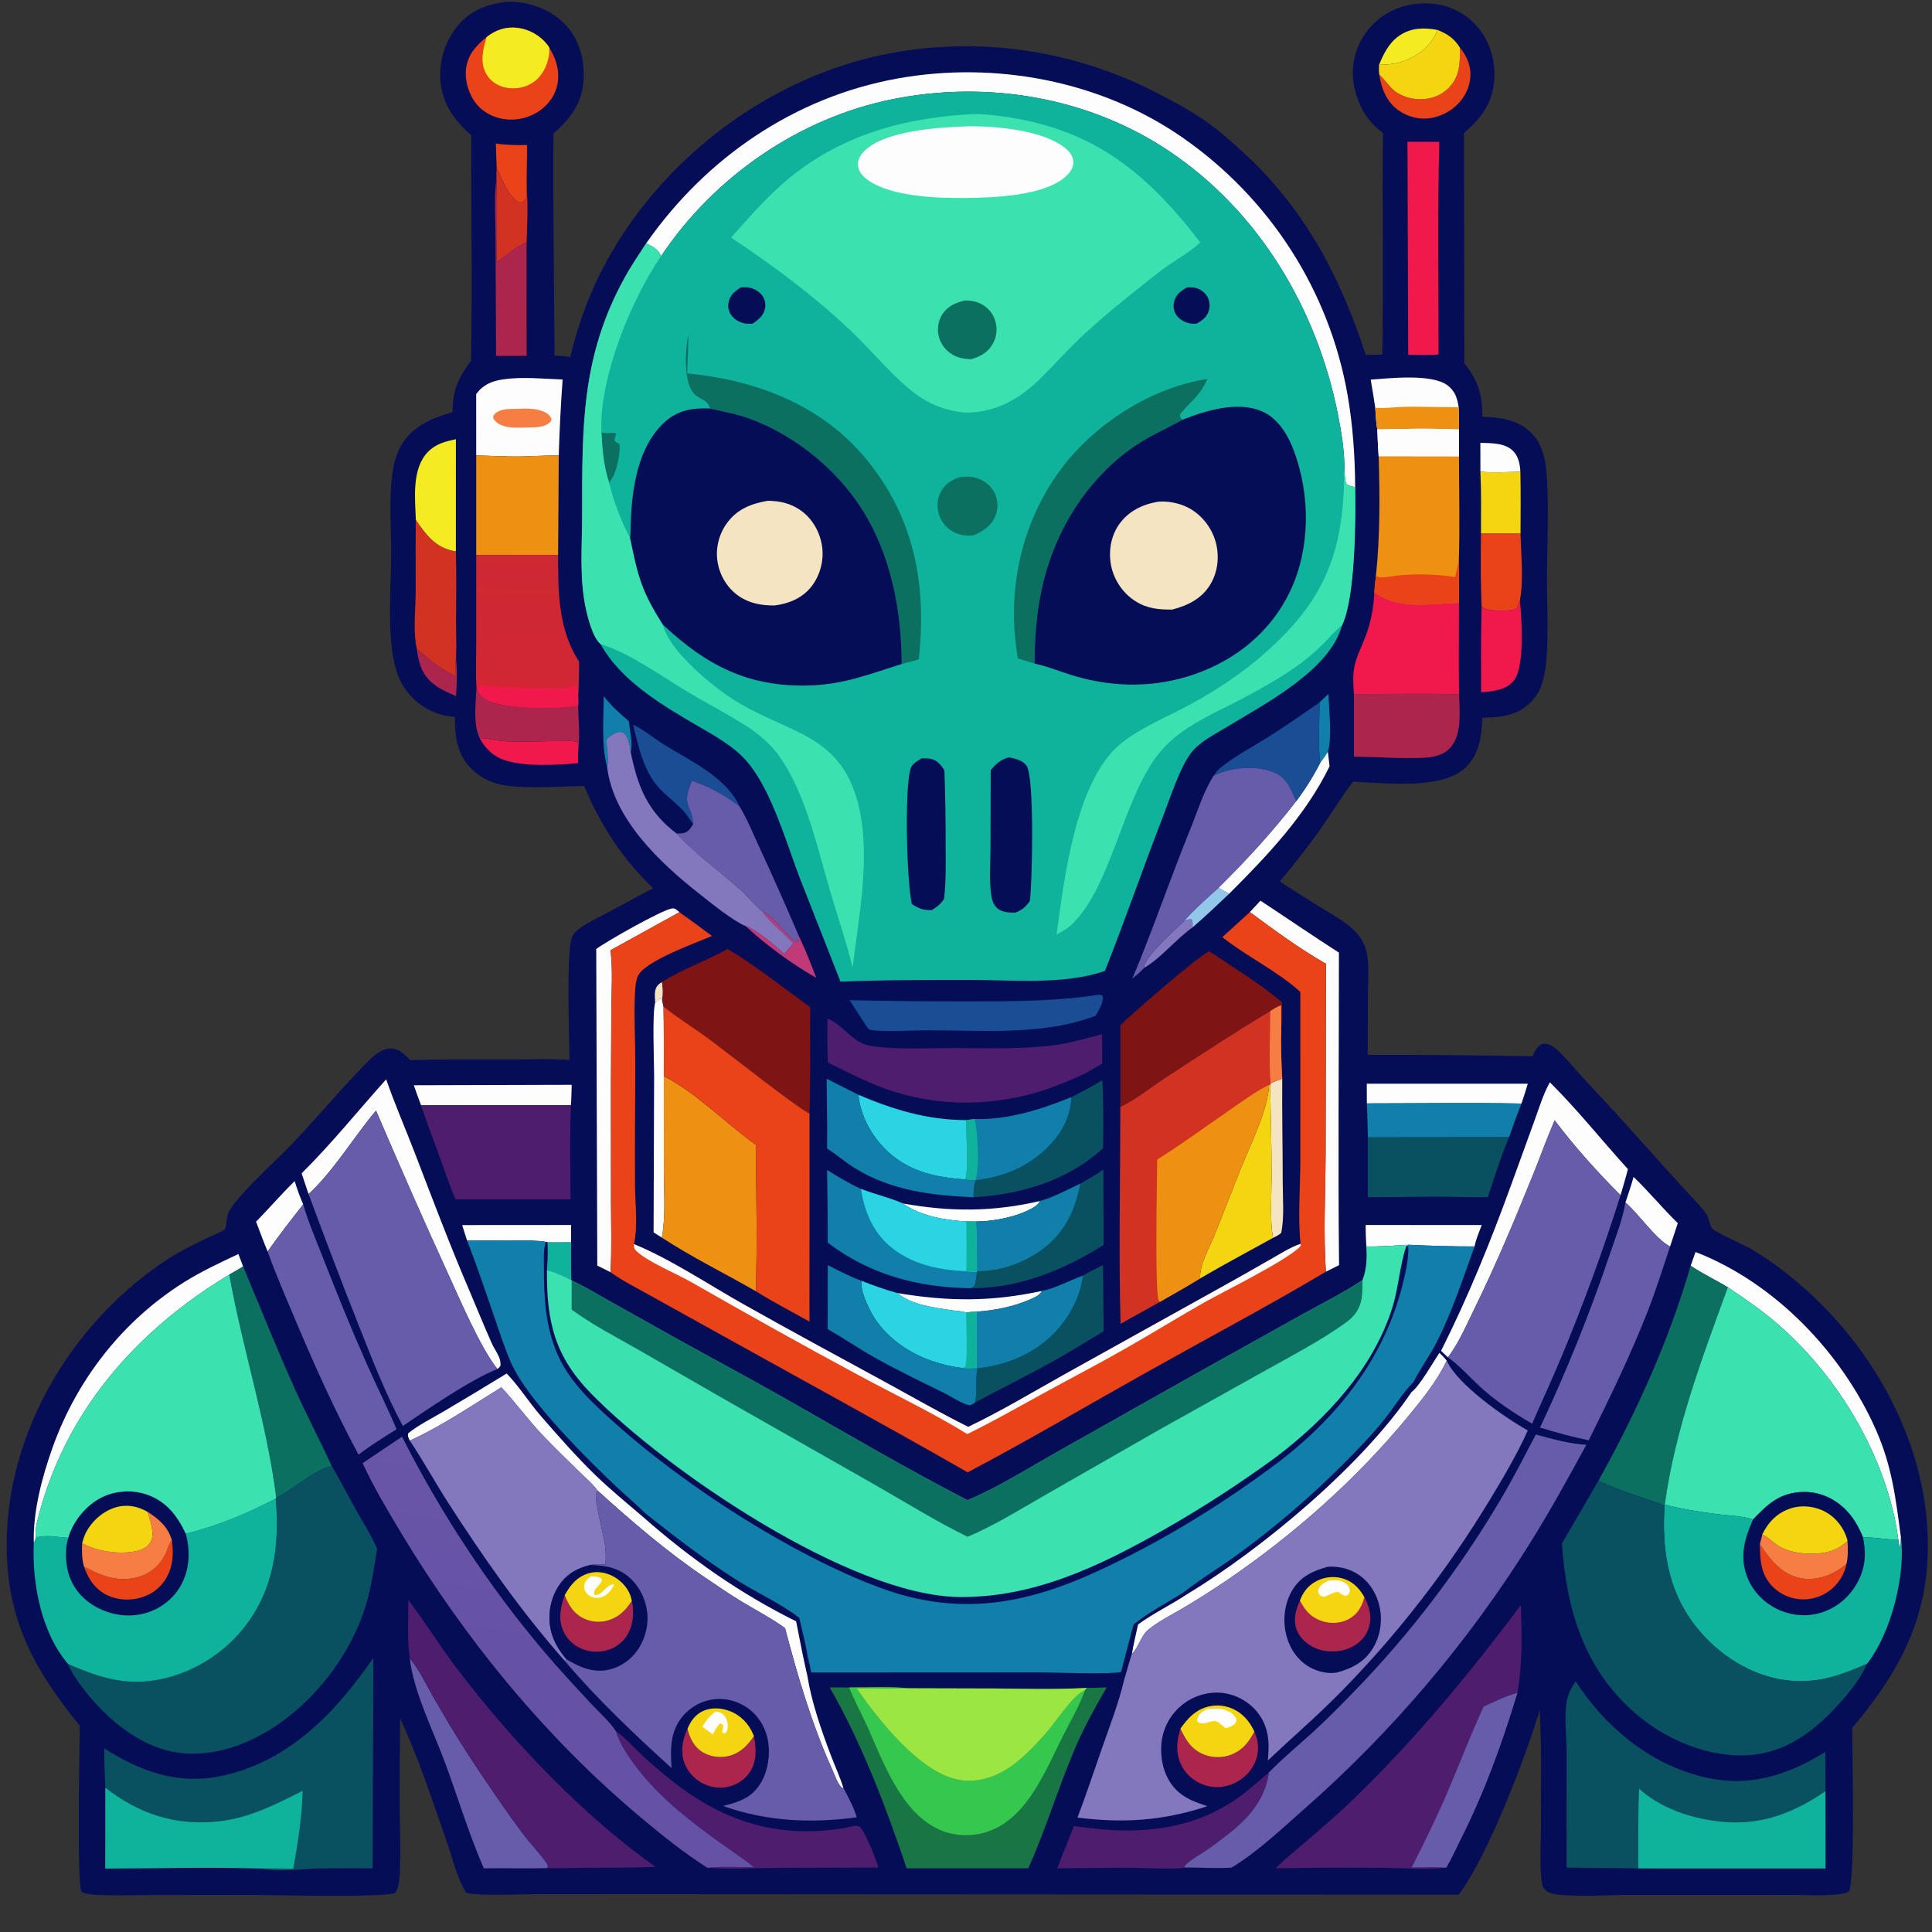 <svg width="51" height="51" viewBox="0 0 51 51" fill="none" xmlns="http://www.w3.org/2000/svg">
<rect x="0" y="0" width="51" height="51" fill="#333333" stroke="none"/>
<path d="M13.351 0.052C13.394 0.047 13.433 0.044 13.476 0.045C14.027 0.056 14.573 0.269 14.949 0.678C15.302 1.061 15.435 1.601 15.405 2.111C15.369 2.724 15.057 3.131 14.61 3.523C14.594 5.478 14.629 7.433 14.637 9.388C14.779 9.391 14.913 9.399 15.053 9.426C15.239 8.64 15.505 7.889 15.87 7.168C17.156 4.634 19.54 2.609 22.244 1.729C24.943 0.85 27.944 1.13 30.464 2.414C30.922 2.647 31.39 2.895 31.813 3.189C32.158 3.429 32.484 3.718 32.794 4C34.425 5.485 35.379 7.292 36.051 9.367L36.489 9.363C36.525 7.413 36.488 5.46 36.506 3.509C36.403 3.436 36.295 3.341 36.211 3.246C35.875 2.868 35.682 2.308 35.715 1.804C35.745 1.32 35.974 0.871 36.338 0.553C36.734 0.207 37.243 0.059 37.764 0.094C38.249 0.127 38.694 0.346 39.01 0.717C39.344 1.108 39.487 1.648 39.441 2.156C39.389 2.732 39.081 3.15 38.646 3.507L38.656 9.589C39.017 10.045 39.134 10.417 39.131 10.998C39.599 11.022 40.029 11.064 40.393 11.4C40.781 11.758 40.821 12.297 40.843 12.793C40.881 13.629 40.836 14.484 40.835 15.322C40.834 15.999 40.894 17.085 40.78 17.731C40.728 18.026 40.65 18.277 40.441 18.501C40.07 18.9 39.646 18.929 39.134 18.948C39.108 19.438 39.057 19.916 38.674 20.273C38.046 20.86 36.543 20.664 35.715 20.636C35.436 20.995 35.197 21.395 34.938 21.77C34.578 22.288 34.187 22.786 33.783 23.27C34.114 23.484 34.446 23.697 34.781 23.904C35.106 24.105 35.48 24.3 35.754 24.569C35.913 24.724 36.023 24.91 36.072 25.127C36.152 25.477 36.111 25.877 36.11 26.235L36.103 27.845C37.554 27.845 39.004 27.853 40.455 27.884C40.493 27.806 40.532 27.711 40.59 27.646C40.641 27.588 40.691 27.555 40.77 27.552C40.921 27.548 41.046 27.661 41.151 27.756C41.38 27.965 41.57 28.22 41.782 28.446C42.4 29.102 43.003 29.766 43.603 30.438C43.867 30.732 44.129 31.028 44.397 31.319C44.613 31.552 44.852 31.785 45.039 32.042C45.119 32.152 45.119 32.324 45.187 32.416C45.272 32.53 46.019 32.853 46.203 32.958C46.64 33.209 47.047 33.513 47.432 33.837C49.289 35.393 50.661 37.721 50.864 40.161C51.049 42.389 50.296 43.957 48.893 45.612C48.894 46.282 48.974 49.53 48.813 49.92C48.642 50.074 47.681 50.022 47.41 50.022L43.139 50.019C42.507 50.019 41.844 50.071 41.215 50.022C41.086 50.012 40.911 49.995 40.81 49.905C40.735 49.839 40.714 49.783 40.7 49.688C40.637 49.239 40.676 48.757 40.676 48.304C40.676 47.257 40.704 46.191 40.643 45.146C40.269 46.391 39.275 49 38.506 50.014L14.187 50C13.788 50 12.648 50.058 12.309 49.965C12.051 49.553 11.933 49.006 11.771 48.547C11.395 47.483 11.04 46.382 10.562 45.359C10.556 46.13 10.546 46.9 10.55 47.67C10.554 48.201 10.576 48.734 10.561 49.264C10.556 49.441 10.553 49.851 10.42 49.975C10.017 50.097 7.171 50.02 6.518 50.021L4.002 50.024C3.592 50.025 3.179 50.042 2.769 50.028C2.572 50.021 2.335 50.026 2.153 49.945C2.025 49.703 2.104 46.091 2.105 45.554C0.952 44.13 0.227 42.871 0.179 40.983C0.103 38.002 1.751 35.127 4.151 33.425C4.608 33.101 5.081 32.857 5.589 32.627C5.648 32.601 5.924 32.49 5.944 32.435C6.003 32.275 5.964 32.112 6.061 31.949C6.335 31.49 7.285 30.642 7.69 30.217C8.316 29.56 8.901 28.861 9.53 28.207C9.726 28.003 10.013 27.672 10.319 27.678C10.542 27.683 10.683 27.838 10.829 27.984C11.682 27.96 12.539 27.971 13.392 27.97C13.934 27.969 14.495 27.94 15.034 27.982C15.028 27.392 14.948 25.239 15.086 24.782C15.114 24.69 15.156 24.627 15.23 24.565C15.457 24.372 15.754 24.245 16.016 24.104L17.239 23.447C16.447 22.689 15.831 21.761 15.421 20.745C14.819 20.758 13.691 20.842 13.148 20.695C12.887 20.624 12.649 20.495 12.456 20.306C12.063 19.925 12.007 19.441 12.008 18.926C11.758 18.903 11.53 18.848 11.307 18.729C10.908 18.515 10.593 18.144 10.464 17.709C10.191 16.789 10.33 15.523 10.327 14.558C10.325 13.912 10.272 13.256 10.344 12.613C10.375 12.329 10.437 12.022 10.581 11.772C10.879 11.252 11.399 11.035 11.948 10.881C11.939 10.326 12.098 9.965 12.433 9.529C12.472 7.545 12.435 5.556 12.438 3.571C12.014 3.198 11.709 2.79 11.635 2.217C11.567 1.693 11.725 1.138 12.049 0.722C12.383 0.294 12.824 0.114 13.351 0.052Z" fill="#040D55"/>
<path d="M17.294 26.469C17.289 26.363 17.276 26.243 17.299 26.139C17.324 26.03 17.385 25.98 17.474 25.921C17.503 26.095 17.51 26.23 17.479 26.405C17.453 26.361 17.472 26.376 17.422 26.361L17.294 26.469Z" fill="#F5E4C1"/>
<path d="M31.259 24.308C31.336 24.281 31.394 24.249 31.473 24.278C31.483 24.349 31.483 24.41 31.48 24.482C31.03 24.8 30.678 25.265 30.201 25.553C30.201 25.544 30.2 25.536 30.201 25.527C30.228 25.232 31.024 24.546 31.259 24.308Z" fill="#8378BD"/>
<path d="M31.259 24.308C31.537 23.994 31.853 23.717 32.164 23.437C32.26 23.487 32.355 23.538 32.449 23.591C32.131 23.894 31.812 24.195 31.48 24.482C31.483 24.41 31.483 24.349 31.473 24.278C31.394 24.249 31.336 24.281 31.259 24.308Z" fill="#92C7EA"/>
<path d="M34.832 18.543C34.909 18.468 34.985 18.391 35.068 18.323C35.083 18.727 35.165 19.473 35.054 19.847C34.989 19.942 34.927 20.044 34.852 20.132C34.782 19.627 34.835 19.054 34.832 18.543Z" fill="#1080AA"/>
<path d="M15.938 18.378C16.136 18.633 16.353 18.829 16.598 19.036C16.621 19.265 16.71 19.634 16.649 19.851C16.623 19.695 16.597 19.455 16.464 19.351C16.429 19.323 16.38 19.317 16.336 19.322C16.219 19.334 16.097 19.446 16.009 19.516C16.009 19.748 16.078 20.028 16.027 20.249C15.87 19.668 15.935 18.98 15.938 18.378Z" fill="#1080AA"/>
<path d="M20.13 24.064C20.496 24.237 20.734 24.715 21.038 24.874C21.091 24.81 21.07 24.751 21.071 24.671C21.248 25.04 21.403 25.43 21.548 25.813C20.92 25.459 20.21 24.938 19.683 24.447C19.984 24.54 20.456 24.959 20.7 25.177L20.94 24.903C20.683 24.612 20.355 24.382 20.13 24.064Z" fill="#C03A78"/>
<path d="M11.003 17.129C11.337 17.424 11.629 17.663 12.036 17.854C12.032 17.688 12.019 17.518 12.038 17.353C12.067 17.696 12.067 18.031 12.037 18.373C11.825 18.286 11.609 18.191 11.431 18.045C11.134 17.804 11.046 17.492 11.003 17.129Z" fill="#AC254D"/>
<path d="M14.447 32.791L15.075 32.79C15.076 33.121 15.068 33.456 15.081 33.788C14.873 33.672 14.668 33.59 14.439 33.525C14.447 33.282 14.469 33.032 14.447 32.791Z" fill="#0FB39C"/>
<path d="M39.078 11.69C39.371 11.699 39.745 11.687 39.958 11.922C40.088 12.065 40.125 12.267 40.134 12.453C39.784 12.46 39.427 12.483 39.079 12.451L39.078 11.69Z" fill="#FEFDFD"/>
<path d="M27.448 31.705C27.424 31.794 27.317 31.855 27.241 31.898C26.84 32.126 26.222 32.245 25.764 32.247L25.508 32.242C24.962 32.217 24.283 32.097 23.833 31.768C25.077 31.992 26.213 31.992 27.448 31.705Z" fill="#FEFDFD"/>
<path d="M36.403 1.713C36.528 1.41 36.668 1.122 36.951 0.933C37.258 0.728 37.598 0.725 37.947 0.791C37.804 1.164 37.527 1.402 37.169 1.565C36.91 1.683 36.681 1.702 36.403 1.713Z" fill="#F4EB23"/>
<path d="M27.502 34.078C27.46 34.189 27.304 34.252 27.2 34.298C26.773 34.489 26.245 34.596 25.779 34.624C25.686 34.628 25.595 34.632 25.503 34.649C25.398 34.607 25.245 34.606 25.131 34.589C24.662 34.517 24.064 34.45 23.689 34.134C25.036 34.357 26.158 34.367 27.502 34.078Z" fill="#FEFDFD"/>
<path d="M6.759 32.248C7.107 31.898 7.424 31.522 7.779 31.178C7.842 31.391 7.916 31.589 8.004 31.793C7.682 32.2 7.363 32.611 7.065 33.037C6.956 32.777 6.86 32.511 6.759 32.248Z" fill="#FEFDFD"/>
<path d="M13.09 3.789C13.366 3.832 13.634 3.833 13.912 3.827C13.915 4.219 13.896 4.612 13.905 5.003C13.902 5.102 13.912 5.205 13.857 5.292C13.787 5.339 13.784 5.348 13.701 5.344C13.416 5.195 13.231 4.695 13.111 4.408C13.104 4.202 13.093 3.995 13.09 3.789Z" fill="#EA4317"/>
<path d="M43.122 31.068C43.53 31.458 43.884 31.895 44.29 32.288L44.086 32.905C43.713 32.718 43.262 32.048 42.908 31.742C42.982 31.518 43.06 31.295 43.122 31.068Z" fill="#FEFDFD"/>
<path d="M12.2 32.339L15.076 32.337L15.075 32.79L14.447 32.791L14.41 32.782C14.166 32.714 12.716 32.756 12.329 32.747L12.2 32.339Z" fill="#FEFDFD"/>
<path d="M33.848 28.473C33.84 29.39 33.861 30.309 33.861 31.227C33.861 31.649 33.906 32.132 33.821 32.544C33.755 32.605 33.681 32.639 33.601 32.678C33.517 32.133 33.568 31.543 33.567 30.992C33.566 30.205 33.544 29.419 33.528 28.631L33.542 28.599C33.642 28.548 33.742 28.509 33.848 28.473Z" fill="#F5E4C1"/>
<path d="M13.111 4.408C13.231 4.695 13.416 5.195 13.701 5.344C13.784 5.348 13.787 5.339 13.857 5.292C13.912 5.205 13.902 5.102 13.905 5.003C13.943 5.473 13.916 5.937 13.9 6.408C13.629 6.496 13.355 6.763 13.112 6.92C13.108 6.197 13.131 5.47 13.105 4.749C13.099 4.637 13.108 4.52 13.111 4.408Z" fill="#D23221"/>
<path d="M35.054 19.847L35.097 20.229C34.47 21.517 33.454 22.588 32.449 23.591C32.355 23.538 32.26 23.487 32.164 23.437C32.898 22.711 33.589 21.961 34.221 21.142C34.466 20.816 34.667 20.494 34.852 20.132C34.927 20.044 34.989 19.942 35.054 19.847Z" fill="#FEFDFD"/>
<path d="M38.536 1.253C38.725 1.486 38.839 1.75 38.812 2.056C38.784 2.376 38.603 2.672 38.35 2.865C38.091 3.063 37.751 3.167 37.426 3.118C37.13 3.073 36.855 2.919 36.677 2.678C36.52 2.466 36.45 2.223 36.409 1.967C36.526 2.076 36.62 2.206 36.73 2.322C36.924 2.526 37.22 2.62 37.499 2.619C37.778 2.619 38.046 2.519 38.243 2.319C38.543 2.015 38.543 1.65 38.536 1.253Z" fill="#EA4317"/>
<path d="M12.659 19.479C12.906 19.497 13.148 19.558 13.394 19.569C13.881 19.592 14.378 19.558 14.866 19.56C14.981 19.56 15.132 19.549 15.24 19.586C15.252 19.635 15.262 19.683 15.271 19.733C15.255 19.868 15.261 20.009 15.258 20.145C14.711 20.196 13.889 20.24 13.364 20.08C13.032 19.978 12.821 19.779 12.659 19.479Z" fill="#F1194C"/>
<path d="M18.148 45.638C18.214 45.893 18.32 46.117 18.554 46.258C18.76 46.381 19.031 46.412 19.262 46.348C19.555 46.267 19.736 46.071 19.902 45.83C19.951 46.087 19.977 46.355 19.882 46.607C19.794 46.839 19.619 47.013 19.392 47.111C19.142 47.218 18.864 47.217 18.615 47.108C18.362 46.998 18.156 46.789 18.063 46.528C17.958 46.236 18.017 45.912 18.148 45.638Z" fill="#AC254D"/>
<path d="M17.294 26.469L17.422 26.361C17.472 26.376 17.453 26.361 17.479 26.405L17.515 26.569C17.528 27.182 17.524 27.795 17.523 28.408L17.524 30.922C17.526 31.49 17.576 32.109 17.47 32.67L17.253 32.531L17.267 28.382C17.267 27.995 17.214 26.776 17.294 26.469Z" fill="#FEFDFD"/>
<path d="M36.051 32.337L39.114 32.338C39.048 32.518 38.96 32.714 38.925 32.903C38.343 32.905 37.765 32.886 37.183 32.859C36.811 32.879 36.441 32.909 36.068 32.903C36.056 32.714 36.049 32.527 36.051 32.337Z" fill="#FEFDFD"/>
<path d="M18.148 45.638C18.223 45.442 18.353 45.265 18.546 45.172C18.765 45.066 19.029 45.08 19.253 45.164C19.552 45.276 19.76 45.495 19.884 45.785C19.89 45.8 19.896 45.815 19.902 45.83C19.736 46.071 19.555 46.267 19.262 46.348C19.031 46.412 18.76 46.381 18.554 46.258C18.32 46.117 18.214 45.893 18.148 45.638Z" fill="#F4D610"/>
<path d="M18.888 45.181C18.927 45.184 18.964 45.189 19 45.203C19.096 45.239 19.157 45.325 19.188 45.42C19.217 45.509 19.223 45.646 19.171 45.727C19.149 45.76 19.129 45.751 19.094 45.754L19.059 45.718C19.081 45.647 19.1 45.602 19.082 45.527L19.008 45.49C18.924 45.574 18.873 45.681 18.815 45.784C18.721 45.721 18.631 45.648 18.541 45.58C18.637 45.416 18.737 45.297 18.888 45.181Z" fill="#FEFDFD"/>
<path d="M33.113 45.709C33.205 45.926 33.238 46.136 33.182 46.368C33.117 46.641 32.926 46.872 32.689 47.016C32.437 47.168 32.138 47.217 31.852 47.139C31.573 47.062 31.329 46.878 31.196 46.619C31.029 46.295 31.054 45.968 31.16 45.633C31.311 45.956 31.474 46.214 31.834 46.335C32.084 46.42 32.369 46.396 32.602 46.274C32.852 46.142 32.984 45.952 33.113 45.709Z" fill="#AC254D"/>
<path d="M39.079 12.451C39.427 12.483 39.784 12.46 40.134 12.453C40.147 12.997 40.14 13.542 40.138 14.086L39.094 14.085C39.095 13.541 39.104 12.995 39.079 12.451Z" fill="#F4D610"/>
<path d="M31.16 45.633C31.36 45.342 31.596 45.1 31.96 45.035C32.226 44.987 32.503 45.054 32.721 45.212C32.902 45.345 33.018 45.511 33.113 45.709C32.984 45.952 32.852 46.142 32.602 46.274C32.369 46.396 32.084 46.42 31.834 46.335C31.474 46.214 31.311 45.956 31.16 45.633Z" fill="#F4D610"/>
<path d="M31.867 45.116C32.022 45.107 32.185 45.09 32.334 45.139C32.47 45.184 32.566 45.24 32.632 45.368C32.632 45.407 32.641 45.442 32.618 45.476C32.563 45.555 32.449 45.596 32.359 45.619C32.295 45.584 32.169 45.455 32.108 45.438C31.952 45.396 31.798 45.565 31.615 45.454C31.596 45.394 31.594 45.418 31.611 45.362C31.652 45.224 31.746 45.178 31.867 45.116Z" fill="#FEFDFD"/>
<path d="M16.712 19.13C16.991 19.26 17.239 19.472 17.499 19.637C18.201 20.082 19.161 20.493 19.525 21.293C19.149 20.993 18.721 20.766 18.267 20.611C17.963 21.307 18.277 21.23 18.296 21.754C18.217 21.651 18.152 21.533 18.066 21.436C17.882 21.228 17.653 21.058 17.456 20.863C17.003 20.415 16.856 19.727 16.712 19.13Z" fill="#194D94"/>
<path d="M39.094 14.085L40.138 14.086C40.151 14.646 40.224 15.31 40.12 15.859C40.114 15.872 40.108 15.885 40.102 15.898C40.078 15.951 40.062 16.002 40.046 16.057C39.913 16.146 39.427 16.124 39.274 16.09C39.217 16.077 39.161 16.047 39.111 16.019C39.084 15.371 39.084 14.733 39.094 14.085Z" fill="#EA4317"/>
<path d="M39.111 16.019C39.161 16.047 39.217 16.077 39.274 16.09C39.427 16.124 39.913 16.146 40.046 16.057C40.062 16.002 40.078 15.951 40.102 15.898C40.108 15.885 40.114 15.872 40.12 15.859C40.173 16.333 40.251 17.608 39.963 17.965C39.752 18.227 39.406 18.247 39.097 18.275C39.095 17.523 39.091 16.771 39.111 16.019Z" fill="#F1194C"/>
<path d="M36.079 28.607L40.33 28.607C40.278 28.784 40.223 28.957 40.163 29.131C38.804 29.106 37.441 29.126 36.082 29.127L36.079 28.607Z" fill="#FEFDFD"/>
<path d="M10.924 28.648L15.091 28.636C15.086 28.815 15.085 28.995 15.07 29.174L11.115 29.176C11.049 29.001 10.984 28.826 10.924 28.648Z" fill="#FEFDFD"/>
<path d="M13.095 9.395L13.08 6.144C13.08 5.692 13.038 5.194 13.105 4.749C13.131 5.47 13.108 6.197 13.112 6.92C13.355 6.763 13.629 6.496 13.9 6.408L13.901 9.394L13.095 9.395Z" fill="#AC254D"/>
<path d="M37.947 0.791C38.205 0.893 38.386 1.013 38.536 1.253C38.543 1.65 38.543 2.015 38.243 2.319C38.046 2.519 37.778 2.619 37.499 2.619C37.22 2.62 36.924 2.526 36.73 2.322C36.62 2.206 36.526 2.076 36.409 1.967C36.395 1.886 36.402 1.796 36.403 1.713C36.681 1.702 36.91 1.683 37.169 1.565C37.527 1.402 37.804 1.164 37.947 0.791Z" fill="#F4D610"/>
<path d="M12.578 18.149L12.593 18.151C12.617 18.282 12.699 18.381 12.809 18.455C13.212 18.726 14.771 18.733 15.261 18.627C15.268 18.98 15.312 19.385 15.271 19.733C15.262 19.683 15.252 19.635 15.24 19.586C15.132 19.549 14.981 19.56 14.866 19.56C14.378 19.558 13.881 19.592 13.394 19.569C13.148 19.558 12.906 19.497 12.659 19.479C12.481 19.094 12.562 18.564 12.578 18.149Z" fill="#AC254D"/>
<path d="M10.977 13.726C10.957 13.159 10.863 12.377 11.295 11.931C11.503 11.716 11.754 11.653 12.035 11.595L12.034 14.558C12.019 14.556 12.005 14.553 11.991 14.551C11.498 14.46 11.239 14.116 10.977 13.726Z" fill="#F4EB23"/>
<path d="M32.041 20.473C32.096 20.386 32.154 20.319 32.234 20.254C32.606 19.954 33.05 19.725 33.454 19.471C33.922 19.177 34.377 18.857 34.832 18.543C34.835 19.054 34.782 19.627 34.852 20.132C34.667 20.494 34.466 20.816 34.221 21.142C34.183 21.077 34.155 21.01 34.124 20.941C34 20.66 33.873 20.475 33.57 20.366C33.102 20.198 32.483 20.263 32.041 20.473Z" fill="#194D94"/>
<path d="M29.114 33.398C29.128 33.978 29.123 34.559 29.136 35.14C28.684 35.413 28.235 35.694 27.774 35.949C27.102 36.32 26.413 36.66 25.739 37.026C25.803 36.725 25.745 36.422 25.799 36.124C26.479 36.043 27.087 35.828 27.62 35.385C28.108 34.981 28.523 34.312 28.584 33.674C28.754 33.571 28.936 33.486 29.114 33.398Z" fill="#095161"/>
<path d="M37.996 35.712C38.068 35.778 38.131 35.841 38.19 35.919C37.93 36.461 37.555 36.924 37.175 37.386C35.801 39.053 34.17 40.499 32.386 41.715C32.005 41.975 31.614 42.222 31.217 42.457C30.918 42.634 30.579 42.8 30.312 43.021C30.11 43.189 30.058 43.494 29.879 43.654C29.925 43.395 29.987 43.138 30.042 42.881C30.444 42.588 30.911 42.364 31.328 42.088C33.324 40.884 35.962 38.675 37.26 36.748C37.472 36.593 37.838 35.949 37.996 35.712Z" fill="#FEFDFD"/>
<path d="M10.977 13.726C11.239 14.116 11.498 14.46 11.991 14.551C12.005 14.553 12.019 14.556 12.034 14.558C12.052 15.163 12.042 15.766 12.039 16.37C12.037 16.696 12.055 17.029 12.038 17.353C12.019 17.518 12.032 17.688 12.036 17.854C11.629 17.663 11.337 17.424 11.003 17.129C10.898 16.657 10.971 16.108 10.973 15.625C10.976 14.991 10.966 14.36 10.977 13.726Z" fill="#D23221"/>
<path d="M36.082 29.127C37.441 29.126 38.804 29.106 40.163 29.131C40.045 29.425 39.938 29.721 39.836 30.021L36.108 30.025C36.103 29.725 36.095 29.426 36.082 29.127Z" fill="#1080AA"/>
<path d="M29.097 28.516C29.134 29.111 29.125 29.713 29.119 30.309C28.179 31.173 26.945 31.531 25.698 31.605C25.695 31.461 25.708 31.297 25.75 31.159C26.455 31.066 27.055 30.848 27.585 30.356C27.986 29.983 28.264 29.516 28.283 28.96C28.555 28.819 28.838 28.679 29.097 28.516Z" fill="#095161"/>
<path d="M44.758 33.05C46.855 33.861 48.631 35.719 49.526 37.757C49.949 38.721 50.042 39.56 50.18 40.585C50.176 40.667 50.182 40.774 50.149 40.848C50.127 40.775 50.116 40.714 50.11 40.639C50.085 40.465 50.059 40.292 50.023 40.12C49.632 38.244 48.508 36.383 47.092 35.098C46.628 34.677 46.132 34.326 45.61 33.982C45.287 33.783 44.943 33.627 44.629 33.412L44.758 33.05Z" fill="#FEFDFD"/>
<path d="M28.584 33.674C28.523 34.312 28.108 34.981 27.62 35.385C27.087 35.828 26.479 36.043 25.799 36.124L25.783 36.118C25.788 35.621 25.781 35.122 25.779 34.624C26.245 34.596 26.773 34.489 27.2 34.298C27.304 34.252 27.46 34.189 27.502 34.078C27.857 34.012 28.238 33.797 28.584 33.674Z" fill="#1080AA"/>
<path d="M6.293 33.103L6.418 33.432C6.297 33.506 6.176 33.577 6.053 33.647C3.589 35.131 1.707 37.274 0.995 40.108C0.956 40.264 0.921 40.427 0.951 40.588C0.933 40.635 0.917 40.688 0.892 40.732C0.867 39.901 1.113 38.979 1.391 38.202C2.033 36.41 3.241 34.864 4.857 33.848C5.316 33.56 5.803 33.334 6.293 33.103Z" fill="#FEFDFD"/>
<path d="M28.283 28.96C28.264 29.516 27.986 29.983 27.585 30.356C27.055 30.848 26.455 31.066 25.75 31.159C25.658 31.157 25.569 31.157 25.479 31.135C25.574 30.945 25.503 29.838 25.499 29.568L25.728 29.54C26.621 29.562 27.466 29.292 28.283 28.96Z" fill="#1080AA"/>
<path d="M25.499 29.568L25.728 29.54C25.81 29.9 25.864 30.817 25.75 31.159C25.658 31.157 25.569 31.157 25.479 31.135C25.574 30.945 25.503 29.838 25.499 29.568Z" fill="#0FB39C"/>
<path d="M22.66 28.9C23.59 29.293 24.477 29.565 25.499 29.568C25.503 29.838 25.574 30.945 25.479 31.135C24.755 31.083 24.092 30.955 23.523 30.476C23.064 30.09 22.715 29.501 22.66 28.9Z" fill="#2AD4E2"/>
<path d="M15.739 25.051C16.005 24.852 17.48 24.014 17.744 23.98C17.829 23.969 17.874 24.03 17.935 24.08L16.116 25.084C16.178 25.599 16.144 26.096 16.138 26.612L16.128 28.553L16.129 31.714C16.13 32.336 16.152 32.962 16.116 33.582L15.767 33.409L15.739 25.051Z" fill="#FEFDFD"/>
<path d="M21.822 28.477L22.66 28.9C22.715 29.501 23.064 30.09 23.523 30.476C24.092 30.955 24.755 31.083 25.479 31.135C25.569 31.157 25.658 31.157 25.75 31.159C25.708 31.297 25.695 31.461 25.698 31.605C24.596 31.555 23.544 31.433 22.582 30.846C22.325 30.69 22.104 30.495 21.856 30.332L21.832 30.316C21.845 29.705 21.822 29.09 21.822 28.477Z" fill="#1080AA"/>
<path d="M22.753 33.814C23.06 33.937 23.369 34.045 23.689 34.134C24.064 34.45 24.662 34.517 25.131 34.589C25.245 34.606 25.398 34.607 25.503 34.649C25.595 34.632 25.686 34.628 25.779 34.624C25.781 35.122 25.788 35.621 25.783 36.118C25.652 36.123 25.523 36.132 25.393 36.112C25.125 36.078 24.85 36.014 24.595 35.925C23.912 35.69 23.261 35.208 22.945 34.543C22.863 34.371 22.688 33.992 22.753 33.814Z" fill="#2AD4E2"/>
<path d="M25.503 34.649C25.595 34.632 25.686 34.628 25.779 34.624C25.781 35.122 25.788 35.621 25.783 36.118C25.652 36.123 25.523 36.132 25.393 36.112L25.468 36.091C25.558 35.939 25.499 34.907 25.503 34.649Z" fill="#0FB39C"/>
<path d="M33.5 28.64L33.528 28.631C33.544 29.419 33.566 30.205 33.567 30.992C33.568 31.543 33.517 32.133 33.601 32.678C32.961 33.033 32.312 33.377 31.681 33.747C31.651 33.398 31.933 32.918 32.063 32.596L32.761 30.827C33.018 30.184 33.46 29.329 33.5 28.64Z" fill="#F4D610"/>
<path d="M32.993 24.077L33.273 23.776C33.965 24.23 34.648 24.7 35.344 25.147C35.346 27.895 35.317 30.648 35.348 33.396L35 33.571C34.933 32.545 34.987 31.498 34.993 30.47L35.002 25.441C34.314 25.05 33.629 24.547 32.993 24.077Z" fill="#FEFDFD"/>
<path d="M21.852 33.397C22.148 33.548 22.439 33.7 22.753 33.814C22.688 33.992 22.863 34.371 22.945 34.543C23.261 35.208 23.912 35.69 24.595 35.925C24.85 36.014 25.125 36.078 25.393 36.112C25.523 36.132 25.652 36.123 25.783 36.118L25.799 36.124C25.745 36.422 25.803 36.725 25.739 37.026C25.694 37.057 25.65 37.076 25.6 37.097C25.387 37.058 25.133 36.875 24.936 36.778C24.313 36.471 23.685 36.172 23.08 35.83C22.661 35.594 22.265 35.324 21.849 35.084L21.852 33.397Z" fill="#1080AA"/>
<path d="M13.375 36.257L13.405 36.288C13.723 36.628 13.973 37.028 14.278 37.38C14.716 37.886 15.239 38.478 15.716 38.939C16.116 39.324 16.552 39.683 16.974 40.043C18.215 41.135 19.532 42.065 21.016 42.799C21.109 43.281 21.203 43.763 21.313 44.243C21.423 44.93 21.679 45.664 21.924 46.314C22.034 46.604 22.169 46.895 22.262 47.191L22.241 47.204C22.127 47.137 22.02 46.825 21.963 46.699C21.419 45.486 21.062 44.262 20.724 42.98C20.371 42.722 19.978 42.518 19.604 42.293C19.271 42.093 18.95 41.871 18.628 41.654C17.613 40.969 16.68 40.167 15.773 39.346C15.646 39.167 15.447 39.003 15.289 38.848C14.97 38.535 14.646 38.224 14.338 37.9C13.948 37.492 13.618 37.033 13.234 36.622C12.454 37.103 11.653 37.651 10.818 38.029C10.782 37.949 10.757 37.922 10.775 37.836C11.056 37.609 11.411 37.436 11.722 37.252C12.275 36.925 12.828 36.594 13.375 36.257Z" fill="#FEFDFD"/>
<path d="M36.183 10.021C36.701 9.983 37.8 9.861 38.212 10.173C38.409 10.322 38.471 10.513 38.504 10.748C38.514 10.946 38.516 11.141 38.514 11.339L38.514 12.052L36.393 12.049C36.375 11.811 36.367 11.573 36.358 11.335C36.321 11.152 36.319 10.95 36.303 10.763C36.266 10.515 36.226 10.268 36.183 10.021Z" fill="#FEFDFD"/>
<path d="M36.303 10.763C36.563 10.787 36.85 10.741 37.114 10.738C37.577 10.732 38.041 10.752 38.504 10.748C38.514 10.946 38.516 11.141 38.514 11.339C37.795 11.304 37.077 11.32 36.358 11.335C36.321 11.152 36.319 10.95 36.303 10.763Z" fill="#EE9011"/>
<path d="M36.358 11.335C37.077 11.32 37.795 11.304 38.514 11.339L38.514 12.052L36.393 12.049C36.375 11.811 36.367 11.573 36.358 11.335Z" fill="#FEFDFD"/>
<path d="M12.57 10.402C12.751 10.158 12.98 10.058 13.276 10.015C13.784 9.94 14.339 9.999 14.852 10.018C14.804 10.686 14.769 11.352 14.75 12.022C14.405 12.018 14.059 12.046 13.714 12.05C13.333 12.054 12.952 12.031 12.571 12.02L12.57 10.402Z" fill="#FEFDFD"/>
<path d="M13.642 10.792C13.873 10.785 14.127 10.771 14.344 10.863C14.448 10.906 14.514 10.956 14.558 11.061C14.548 11.105 14.555 11.105 14.53 11.133C14.376 11.304 14.076 11.279 13.869 11.286C13.715 11.29 13.551 11.297 13.399 11.27C13.243 11.242 13.116 11.187 13.025 11.055C13.02 10.996 13.011 10.979 13.055 10.933C13.199 10.782 13.451 10.797 13.642 10.792Z" fill="#F77E43"/>
<path d="M7.962 30.973C8.748 30.197 9.455 29.314 10.194 28.492C10.421 29.146 10.7 29.786 10.949 30.433C11.415 31.644 11.872 32.86 12.384 34.053C12.585 34.523 12.776 35 12.985 35.467C13.041 35.592 13.125 35.705 13.177 35.832C13.207 35.907 13.215 35.971 13.212 36.05C13.185 36.093 13.173 36.107 13.131 36.139C12.687 35.588 12.143 34.312 11.836 33.642C11.179 32.208 10.547 30.767 9.926 29.317C9.351 29.997 8.799 30.924 8.145 31.52L7.962 30.973Z" fill="#FEFDFD"/>
<path d="M35.74 18.322C36.664 18.323 37.592 18.307 38.515 18.325C38.519 18.39 38.522 18.456 38.524 18.521C38.536 18.922 38.568 19.455 38.259 19.764C38.142 19.881 38.001 19.94 37.841 19.973C37.41 20.059 36.255 19.975 35.741 19.974L35.74 18.322Z" fill="#AC254D"/>
<path d="M10.817 43.775C11.056 44.056 11.233 44.437 11.417 44.757C11.71 45.266 12.008 45.777 12.329 46.27C12.802 46.993 13.285 47.708 13.8 48.402C13.998 48.668 14.265 48.937 14.438 49.191C14.46 49.222 14.458 49.244 14.463 49.282L14.445 49.316C13.888 49.325 13.329 49.313 12.771 49.319C12.396 48.459 12.091 47.468 11.766 46.578C11.451 45.714 10.92 44.68 10.817 43.775Z" fill="#665CAA"/>
<path d="M37.154 3.742L37.994 3.744C37.943 5.612 37.975 7.488 37.974 9.357C37.711 9.382 37.438 9.367 37.173 9.365L37.154 3.742Z" fill="#F1194C"/>
<path d="M38.04 35.659C38.754 34.239 39.341 32.79 39.884 31.297L40.498 29.606C40.623 29.263 40.735 28.888 40.912 28.569C41.644 29.296 42.281 30.1 42.973 30.862C42.916 31.093 42.843 31.322 42.778 31.551C42.163 30.933 41.563 30.271 41.039 29.573C40.834 30.047 40.661 30.536 40.467 31.014C39.986 32.201 39.485 33.4 38.921 34.549C38.71 34.978 38.511 35.449 38.222 35.831L38.04 35.659Z" fill="#FEFDFD"/>
<path d="M12.845 0.979C13.083 0.791 13.353 0.699 13.659 0.735C13.968 0.772 14.256 0.936 14.449 1.18C14.47 1.207 14.485 1.233 14.501 1.262C14.653 1.506 14.751 1.781 14.735 2.071C14.719 2.367 14.581 2.636 14.361 2.832C14.098 3.066 13.739 3.181 13.389 3.153C13.083 3.129 12.791 2.996 12.591 2.761C12.383 2.516 12.269 2.157 12.3 1.837C12.338 1.454 12.561 1.21 12.845 0.979Z" fill="#EA4317"/>
<path d="M12.845 0.979C13.083 0.791 13.353 0.699 13.659 0.735C13.968 0.772 14.256 0.936 14.449 1.18C14.47 1.207 14.485 1.233 14.501 1.262C14.5 1.33 14.5 1.401 14.489 1.468C14.445 1.738 14.317 2.001 14.091 2.163C13.877 2.316 13.597 2.365 13.341 2.31C13.132 2.264 12.948 2.145 12.84 1.958C12.662 1.648 12.75 1.299 12.845 0.979Z" fill="#F4EB23"/>
<path d="M18.267 20.611C18.721 20.766 19.149 20.993 19.525 21.293C19.728 21.627 19.874 21.995 20.038 22.349C20.395 23.116 20.738 23.893 21.071 24.671C21.07 24.751 21.091 24.81 21.038 24.874C20.734 24.715 20.496 24.237 20.13 24.064C20.005 23.983 19.72 23.648 19.579 23.521C19.013 23.012 18.372 22.56 17.857 22C17.92 22.001 17.989 22.005 18.05 21.989C18.177 21.958 18.235 21.857 18.296 21.754C18.277 21.23 17.963 21.307 18.267 20.611Z" fill="#665CAA"/>
<path d="M28.911 26.272C28.976 26.26 29.02 26.255 29.086 26.268L29.116 26.328C29.112 26.505 29.006 26.663 28.923 26.814C27.536 27.341 25.95 27.197 24.492 27.197C24.067 27.197 23.43 27.242 23.023 27.195C22.921 27.183 22.916 27.146 22.86 27.069C22.712 26.849 22.571 26.625 22.427 26.402C23.474 26.429 24.519 26.433 25.566 26.433C26.697 26.433 27.789 26.437 28.911 26.272Z" fill="#194D94"/>
<path d="M28.35 48.205C28.614 48.239 28.878 48.273 29.144 48.295C30.385 48.397 31.585 48.212 32.628 47.495C32.934 47.285 33.215 47.025 33.499 46.785C33.353 47.74 32.691 48.227 31.954 48.768C31.736 48.928 31.448 49.067 31.265 49.261L31.274 49.297C31.044 49.36 30.186 49.305 29.888 49.304C29.228 49.302 28.569 49.315 27.909 49.319C28.048 48.946 28.202 48.576 28.35 48.205Z" fill="#4E1D6D"/>
<path d="M16.009 19.516C16.097 19.446 16.219 19.334 16.336 19.322C16.38 19.317 16.429 19.323 16.464 19.351C16.597 19.455 16.623 19.695 16.649 19.851C16.831 20.761 17.098 21.429 17.857 22C18.372 22.56 19.013 23.012 19.579 23.521C19.72 23.648 20.005 23.983 20.13 24.064C20.355 24.382 20.683 24.612 20.94 24.903L20.7 25.177C20.456 24.959 19.984 24.54 19.683 24.447C19.347 24.31 18.746 23.82 18.445 23.582C17.42 22.775 16.188 21.612 16.027 20.249C16.078 20.028 16.009 19.748 16.009 19.516Z" fill="#8378BD"/>
<path d="M36.108 30.025L39.836 30.021C39.616 30.533 39.452 31.073 39.275 31.601C38.827 31.61 38.38 31.59 37.933 31.589L36.108 31.603L36.108 30.025Z" fill="#095161"/>
<path d="M16.258 45.699C16.266 45.705 16.274 45.71 16.282 45.716C16.493 45.864 16.673 46.069 16.859 46.248C17.04 46.422 17.232 46.586 17.423 46.75C18.874 47.995 20.37 48.571 22.299 48.255C22.399 48.239 22.603 48.157 22.686 48.216C22.832 48.321 23.134 49.102 23.189 49.299L20.505 49.306C19.903 49.312 19.273 49.355 18.673 49.305C19.074 49.263 19.501 49.291 19.905 49.291C19.615 49.057 19.295 48.849 18.992 48.631C18.176 48.045 17.364 47.412 16.761 46.599C16.556 46.322 16.361 46.03 16.258 45.699Z" fill="#4E1D6D"/>
<path d="M12.571 12.02C12.952 12.031 13.333 12.054 13.714 12.05C14.059 12.046 14.405 12.018 14.75 12.022L14.733 14.65L12.571 14.651L12.571 12.02Z" fill="#EE9011"/>
<path d="M6.418 33.432C6.87 34.507 7.298 35.587 7.777 36.651C8.088 37.342 8.44 38.013 8.759 38.7C8.309 38.783 7.737 39.326 7.292 39.535C7.044 37.55 6.403 35.616 6.053 33.647C6.176 33.577 6.297 33.506 6.418 33.432Z" fill="#0C7061"/>
<path d="M36.278 15.64C36.945 16.116 37.743 15.932 38.513 15.919C38.514 16.721 38.502 17.524 38.515 18.325C37.592 18.307 36.664 18.323 35.74 18.322C35.724 18.089 35.705 17.849 35.749 17.618C35.801 17.342 35.932 17.094 36.034 16.834C36.182 16.456 36.261 16.045 36.278 15.64Z" fill="#F1194C"/>
<path d="M28.516 31.248C28.722 31.127 28.932 31.012 29.126 30.873L29.132 32.863C28.081 33.526 26.889 34.015 25.624 34.005C25.661 33.992 25.683 33.977 25.715 33.954C25.767 33.828 25.775 33.708 25.787 33.574L25.79 33.553C25.785 33.118 25.789 32.681 25.764 32.247C26.222 32.245 26.84 32.126 27.241 31.898C27.317 31.855 27.424 31.794 27.448 31.705C27.797 31.619 28.185 31.397 28.516 31.248Z" fill="#095161"/>
<path d="M28.516 31.248C28.36 32.023 28.065 32.62 27.387 33.066C26.914 33.377 26.358 33.561 25.79 33.553C25.785 33.118 25.789 32.681 25.764 32.247C26.222 32.245 26.84 32.126 27.241 31.898C27.317 31.855 27.424 31.794 27.448 31.705C27.797 31.619 28.185 31.397 28.516 31.248Z" fill="#1080AA"/>
<path d="M21.833 30.885C22.127 31.066 22.413 31.243 22.729 31.385C23.089 31.526 23.483 31.615 23.833 31.768C24.283 32.097 24.962 32.217 25.508 32.242L25.764 32.247C25.789 32.681 25.785 33.118 25.79 33.553L25.787 33.574C25.775 33.708 25.767 33.828 25.715 33.954C25.683 33.977 25.661 33.992 25.624 34.005C24.244 33.989 22.959 33.651 21.849 32.802C21.852 32.163 21.844 31.524 21.833 30.885Z" fill="#1080AA"/>
<path d="M22.729 31.385C23.089 31.526 23.483 31.615 23.833 31.768C24.283 32.097 24.962 32.217 25.508 32.242L25.764 32.247C25.789 32.681 25.785 33.118 25.79 33.553L25.787 33.574C25.692 33.575 25.601 33.568 25.506 33.559C24.812 33.524 24.156 33.402 23.587 32.974C23.072 32.586 22.821 32.01 22.729 31.385Z" fill="#2AD4E2"/>
<path d="M25.508 32.242L25.764 32.247C25.789 32.681 25.785 33.118 25.79 33.553L25.787 33.574C25.692 33.575 25.601 33.568 25.506 33.559C25.521 33.121 25.511 32.681 25.508 32.242Z" fill="#0FB39C"/>
<path d="M42.195 39.088C43.188 37.301 44.062 35.381 44.629 33.412C44.943 33.627 45.287 33.783 45.61 33.982C44.922 35.873 44.221 37.715 43.945 39.72L43.941 39.737C43.352 39.521 42.764 39.362 42.195 39.088Z" fill="#0C7061"/>
<path d="M32.041 20.473C32.483 20.263 33.102 20.198 33.57 20.366C33.873 20.475 34 20.66 34.124 20.941C34.155 21.01 34.183 21.077 34.221 21.142C33.589 21.961 32.898 22.711 32.164 23.437C31.853 23.717 31.537 23.994 31.259 24.308C31.024 24.546 30.228 25.232 30.201 25.527C30.2 25.536 30.201 25.544 30.201 25.553C30.107 25.655 29.997 25.742 29.892 25.832C30.44 24.525 30.897 23.173 31.432 21.859C31.617 21.402 31.771 20.888 32.041 20.473Z" fill="#665CAA"/>
<path d="M8.004 31.793C8.148 32.292 8.365 32.786 8.553 33.27C8.913 34.19 9.283 35.106 9.684 36.009C9.939 36.584 10.225 37.152 10.469 37.73C10.126 37.941 9.786 38.155 9.464 38.398C8.837 37.235 8.29 36.014 7.777 34.796C7.532 34.214 7.277 33.631 7.065 33.037C7.363 32.611 7.682 32.2 8.004 31.793Z" fill="#665CAA"/>
<path d="M29.574 27.064C29.931 26.718 31.609 25.257 31.919 25.11C32.564 25.544 33.25 25.951 33.841 26.459C33.843 26.688 33.849 26.916 33.822 27.143L33.817 26.535C33.715 26.579 33.625 26.627 33.532 26.69C32.608 27.24 31.699 27.841 30.797 28.428C30.404 28.684 29.994 29.02 29.574 29.22L29.574 27.064Z" fill="#7E1413"/>
<path d="M36.393 12.049L38.514 12.052C38.514 12.969 38.539 13.894 38.509 14.81L38.513 15.919C37.743 15.932 36.945 16.116 36.278 15.64C36.291 15.492 36.303 15.344 36.321 15.196C36.432 14.168 36.424 13.081 36.393 12.049Z" fill="#EE9011"/>
<path d="M38.414 15.233C38.441 15.091 38.476 14.95 38.509 14.81L38.513 15.919C37.743 15.932 36.945 16.116 36.278 15.64C36.291 15.492 36.303 15.344 36.321 15.196C36.36 15.223 36.399 15.242 36.447 15.242C36.631 15.243 36.834 15.194 37.02 15.18C37.487 15.145 37.952 15.161 38.414 15.233Z" fill="#EA4317"/>
<path d="M42.908 31.742C43.262 32.048 43.713 32.718 44.086 32.905C43.897 33.471 43.718 34.044 43.501 34.601C43.044 35.772 42.496 36.895 41.938 38.021C41.5 37.931 41.08 37.813 40.652 37.685C41.352 36.202 41.972 34.66 42.496 33.106C42.644 32.668 42.832 32.199 42.908 31.742Z" fill="#665CAA"/>
<path d="M21.843 26.886C22.17 27.013 22.391 27.342 22.698 27.51C22.828 27.581 22.959 27.61 23.105 27.627C23.776 27.707 24.482 27.667 25.157 27.666C26.013 27.665 26.878 27.702 27.73 27.604C28.194 27.551 28.643 27.419 29.093 27.298L29.095 28.076L28.652 28.333C28.339 28.481 28.012 28.619 27.686 28.733C26.282 29.224 24.745 29.24 23.344 28.73C22.828 28.542 22.346 28.288 21.853 28.049C21.84 27.662 21.835 27.274 21.843 26.886Z" fill="#4E1D6D"/>
<path d="M11.115 29.176L15.07 29.174C15.04 30 15.06 30.832 15.061 31.659L12.027 31.659C11.88 31.342 11.773 30.991 11.652 30.662C11.471 30.168 11.28 29.676 11.115 29.176Z" fill="#4E1D6D"/>
<path d="M17.474 25.921C18.032 25.572 18.639 25.367 19.207 25.051C19.966 25.499 20.668 26.074 21.388 26.585C21.379 27.52 21.402 28.458 21.369 29.392C21.161 29.333 19.078 27.692 18.697 27.413C18.308 27.128 17.891 26.871 17.515 26.569L17.479 26.405C17.51 26.23 17.503 26.095 17.474 25.921Z" fill="#7E1413"/>
<path d="M12.571 14.651L14.733 14.65C14.73 15.62 14.735 16.624 15.287 17.465C15.282 17.771 15.284 18.078 15.263 18.384C15.265 18.465 15.27 18.546 15.261 18.627C14.771 18.733 13.212 18.726 12.809 18.455C12.699 18.381 12.617 18.282 12.593 18.151L12.578 18.149C12.55 17.759 12.572 17.353 12.571 16.962L12.571 14.651Z" fill="url(#paint0_linear_42_39917)"/>
<path d="M12.593 18.151C12.623 18.133 12.65 18.109 12.682 18.097C12.764 18.069 13.038 18.124 13.14 18.13C13.479 18.15 14.816 18.213 15.05 18.142C15.117 18.122 15.177 18.094 15.246 18.12C15.248 18.208 15.248 18.296 15.263 18.384C15.265 18.465 15.27 18.546 15.261 18.627C14.771 18.733 13.212 18.726 12.809 18.455C12.699 18.381 12.617 18.282 12.593 18.151Z" fill="#F1194C"/>
<path d="M17.523 28.408C18.36 28.83 19.176 29.668 19.953 30.221C19.961 31.505 19.995 32.801 19.951 34.084C19.13 33.614 18.262 33.187 17.47 32.67C17.576 32.109 17.526 31.49 17.524 30.922L17.523 28.408Z" fill="#EE9011"/>
<path d="M10.78 42.237C11.233 42.832 11.626 43.473 12.08 44.07C13.514 45.952 15.372 47.911 17.306 49.283C16.634 49.304 15.964 49.304 15.292 49.306C15.011 49.307 14.726 49.325 14.445 49.316L14.463 49.282C14.458 49.244 14.46 49.222 14.438 49.191C14.265 48.937 13.998 48.668 13.8 48.402C13.285 47.708 12.802 46.993 12.329 46.27C12.008 45.777 11.71 45.266 11.417 44.757C11.233 44.437 11.056 44.056 10.817 43.775C10.742 43.254 10.782 42.759 10.78 42.237Z" fill="#4E1D6D"/>
<path d="M17.515 26.569C17.891 26.871 18.308 27.128 18.697 27.413C19.078 27.692 21.161 29.333 21.369 29.392L21.368 34.887C20.899 34.622 20.406 34.372 19.951 34.084C19.995 32.801 19.961 31.505 19.953 30.221C19.176 29.668 18.36 28.83 17.523 28.408C17.524 27.795 17.528 27.182 17.515 26.569Z" fill="#EA4317"/>
<path d="M17.056 6.426C18.627 4.174 20.962 2.566 23.688 2.073C26.263 1.607 29.054 2.129 31.213 3.629C33.511 5.225 35.088 7.664 35.572 10.422C35.712 11.224 35.769 12.045 35.773 12.858C35.703 12.844 35.623 12.836 35.564 12.791C35.479 12.726 35.501 12.437 35.49 12.332C35.486 11.875 35.408 11.396 35.32 10.949C34.768 8.155 33.236 5.572 30.843 3.977C28.718 2.561 26.067 2.118 23.574 2.616C21.091 3.112 18.847 4.668 17.447 6.767C17.441 6.752 17.437 6.738 17.431 6.724C17.375 6.58 17.19 6.485 17.056 6.426Z" fill="#FEFDFD"/>
<path d="M40.149 42.368C40.17 43.15 40.193 43.912 40.056 44.687C39.648 46.033 39.176 47.337 38.539 48.594C38.421 48.828 38.312 49.08 38.175 49.303C37.65 49.367 37.09 49.311 36.561 49.306C35.599 49.298 34.636 49.3 33.674 49.319C33.921 49.066 34.197 48.852 34.465 48.622C34.904 48.244 35.35 47.861 35.765 47.457C37.387 45.881 38.795 44.174 40.149 42.368Z" fill="#4E1D6D"/>
<path d="M39.164 45.052C39.445 44.921 39.758 44.771 40.056 44.687C39.648 46.033 39.176 47.337 38.539 48.594C38.421 48.828 38.312 49.08 38.175 49.303C37.884 49.272 37.561 49.297 37.266 49.294C37.599 48.642 37.923 47.978 38.211 47.306C38.533 46.556 38.822 45.793 39.164 45.052Z" fill="#665CAA"/>
<path d="M9.572 38.624L10.612 37.925C11.624 39.924 12.893 41.858 14.34 43.571C14.75 44.057 15.187 44.525 15.62 44.991C15.825 45.212 16.095 45.446 16.258 45.699C16.361 46.03 16.556 46.322 16.761 46.599C17.364 47.412 18.176 48.045 18.992 48.631C19.295 48.849 19.615 49.057 19.905 49.291C19.501 49.291 19.074 49.263 18.673 49.305C18.056 48.913 17.471 48.443 16.911 47.973C14.396 45.865 12.28 43.274 10.59 40.469C10.23 39.871 9.865 39.257 9.572 38.624Z" fill="url(#paint1_linear_42_39917)"/>
<path d="M13.234 36.622C13.618 37.033 13.948 37.492 14.338 37.9C14.646 38.224 14.97 38.535 15.289 38.848C15.447 39.003 15.646 39.167 15.773 39.346C15.76 39.373 15.742 39.399 15.733 39.428C15.69 39.579 15.938 40.547 15.97 40.784C15.993 40.958 15.998 41.128 15.982 41.302C15.843 41.294 15.713 41.282 15.575 41.312C15.196 41.41 14.914 41.577 14.71 41.926C14.503 42.281 14.448 42.728 14.564 43.122C14.64 43.381 14.781 43.597 14.954 43.801L14.911 43.847C13.768 42.555 12.75 41.101 11.819 39.651C11.476 39.117 11.171 38.556 10.818 38.029C11.653 37.651 12.454 37.103 13.234 36.622Z" fill="#8378BD"/>
<path d="M41.039 29.573C41.563 30.271 42.163 30.933 42.778 31.551C42.326 32.988 41.802 34.417 41.223 35.807C40.975 36.403 40.702 36.989 40.445 37.582C39.958 37.301 39.481 36.985 39.067 36.603C38.786 36.344 38.534 36.053 38.222 35.831C38.511 35.449 38.71 34.978 38.921 34.549C39.485 33.4 39.986 32.201 40.467 31.014C40.661 30.536 40.834 30.047 41.039 29.573Z" fill="#665CAA"/>
<path d="M40.542 37.868C40.984 37.987 41.416 38.111 41.876 38.139C41.397 39.016 40.918 39.887 40.389 40.735C38.755 43.348 36.751 45.711 34.436 47.747C33.832 48.278 33.201 48.882 32.511 49.3C32.097 49.328 31.688 49.295 31.274 49.297L31.265 49.261C31.448 49.067 31.736 48.928 31.954 48.768C32.691 48.227 33.353 47.74 33.499 46.785C33.879 46.395 34.307 46.046 34.708 45.678C35.066 45.35 35.407 44.998 35.746 44.651C37.217 43.14 38.532 41.409 39.606 39.595C39.941 39.029 40.237 38.449 40.542 37.868Z" fill="#665CAA"/>
<path d="M8.145 31.52C8.799 30.924 9.351 29.997 9.926 29.317C10.547 30.767 11.179 32.208 11.836 33.642C12.143 34.312 12.687 35.588 13.131 36.139C12.438 36.406 11.267 37.213 10.634 37.643C10.185 36.81 9.833 35.905 9.485 35.026C9.023 33.863 8.58 32.694 8.145 31.52Z" fill="#665CAA"/>
<path d="M33.532 26.69C33.625 26.627 33.715 26.579 33.817 26.535L33.822 27.143C33.808 27.588 33.823 28.028 33.848 28.473C33.742 28.509 33.642 28.548 33.542 28.599L33.528 28.631L33.5 28.64C33.46 29.329 33.018 30.184 32.761 30.827L32.063 32.596C31.933 32.918 31.651 33.398 31.681 33.747C31.333 33.964 30.973 34.163 30.617 34.367C30.275 34.567 29.922 34.747 29.58 34.947C29.528 33.043 29.573 31.126 29.574 29.22C29.994 29.02 30.404 28.684 30.797 28.428C31.699 27.841 32.608 27.24 33.532 26.69Z" fill="#D23221"/>
<path d="M33.532 26.69C33.625 26.627 33.715 26.579 33.817 26.535L33.822 27.143C33.808 27.588 33.823 28.028 33.848 28.473C33.742 28.509 33.642 28.548 33.542 28.599C33.49 27.979 33.533 27.315 33.532 26.69Z" fill="#F77E43"/>
<path d="M30.547 30.61C31.202 30.2 31.832 29.735 32.468 29.297C32.797 29.07 33.139 28.812 33.5 28.64C33.46 29.329 33.018 30.184 32.761 30.827L32.063 32.596C31.933 32.918 31.651 33.398 31.681 33.747C31.333 33.964 30.973 34.163 30.617 34.367C30.609 34.359 30.601 34.353 30.594 34.344C30.474 34.179 30.547 30.982 30.547 30.61Z" fill="#EE9011"/>
<path d="M41.353 49.299L41.357 46.252C41.354 45.821 41.289 45.366 41.353 44.939C41.385 44.724 41.476 44.562 41.592 44.385C42.374 45.584 43.543 46.566 44.961 46.906C46.164 47.194 47.156 46.877 48.185 46.248C48.191 46.594 48.187 46.94 48.187 47.285L48.189 49.322L43.246 49.321L41.353 49.299Z" fill="#095161"/>
<path d="M43.269 47.218C43.74 47.653 44.399 47.911 45.023 48.03C46.248 48.263 47.181 47.969 48.187 47.285L48.189 49.322L43.246 49.321C43.247 48.62 43.237 47.918 43.269 47.218Z" fill="#0FB39C"/>
<path d="M45.61 33.982C46.132 34.326 46.628 34.677 47.092 35.098C48.508 36.383 49.632 38.244 50.023 40.12C50.059 40.292 50.085 40.465 50.11 40.639C49.8 40.653 49.493 40.57 49.179 40.585C49.059 40.296 48.923 40.048 48.695 39.828C48.399 39.54 48.011 39.375 47.595 39.385C46.987 39.4 46.669 39.701 46.274 40.113C46.011 40.016 45.638 40.01 45.354 39.973C44.876 39.91 44.412 39.84 43.945 39.72C44.221 37.715 44.922 35.873 45.61 33.982Z" fill="#3CE1B0"/>
<path d="M9.855 43.766L9.836 49.319C9.356 49.318 8.875 49.313 8.395 49.323C7.965 49.333 7.33 49.425 6.925 49.324C5.548 49.284 4.158 49.318 2.779 49.325L2.781 47.19C2.765 46.845 2.749 46.502 2.755 46.157C3.744 46.781 4.73 47.132 5.906 46.868C7.655 46.475 8.876 45.185 9.855 43.766Z" fill="#095161"/>
<path d="M2.781 47.19C3.668 47.891 4.662 48.211 5.796 48.078C6.602 47.983 7.276 47.633 7.989 47.274C7.972 47.976 7.861 48.64 7.742 49.329C7.47 49.327 7.197 49.318 6.925 49.324C5.548 49.284 4.158 49.318 2.779 49.325L2.781 47.19Z" fill="#0FB39C"/>
<path d="M8.759 38.7C8.981 39.074 9.178 39.464 9.39 39.843C9.58 40.184 9.801 40.527 9.955 40.885C9.871 41.387 9.808 41.875 9.66 42.366C9.294 43.583 8.445 44.731 7.413 45.469C6.623 46.034 5.61 46.421 4.628 46.254C3.578 46.075 2.662 45.237 2.066 44.396C1.966 44.255 1.859 44.09 1.798 43.927C2.465 44.217 3.119 44.451 3.857 44.385C4.827 44.299 5.762 43.785 6.382 43.04C7.216 42.038 7.392 40.822 7.277 39.559L7.292 39.535C7.737 39.326 8.309 38.783 8.759 38.7Z" fill="#095161"/>
<path d="M46.274 40.113C46.669 39.701 46.987 39.4 47.595 39.385C48.011 39.375 48.399 39.54 48.695 39.828C48.923 40.048 49.059 40.296 49.179 40.585C49.493 40.57 49.8 40.653 50.11 40.639C50.116 40.714 50.127 40.775 50.149 40.848C50.182 40.774 50.176 40.667 50.18 40.585C50.309 41.575 49.918 43.099 49.306 43.892C49.298 43.903 49.289 43.912 49.281 43.922C48.641 44.207 48.053 44.419 47.344 44.374C46.391 44.313 45.52 43.804 44.9 43.097C44.056 42.137 43.855 40.979 43.941 39.737L43.945 39.72C44.412 39.84 44.876 39.91 45.354 39.973C45.638 40.01 46.011 40.016 46.274 40.113Z" fill="#0FB39C"/>
<path d="M46.274 40.113C46.669 39.701 46.987 39.4 47.595 39.385C48.011 39.375 48.399 39.54 48.695 39.828C48.923 40.048 49.059 40.296 49.179 40.585C49.249 40.928 49.255 41.241 49.126 41.572C48.96 42 48.634 42.347 48.207 42.523C47.815 42.685 47.365 42.672 46.976 42.504C46.591 42.337 46.266 42.016 46.118 41.621C45.916 41.08 46.052 40.615 46.274 40.113Z" fill="#040D55"/>
<path d="M46.457 40.767C46.729 41.166 47.021 41.56 47.529 41.658C47.907 41.73 48.291 41.611 48.601 41.395C48.649 41.362 48.695 41.325 48.74 41.289C48.704 41.491 48.602 41.684 48.465 41.836C48.247 42.077 47.934 42.217 47.609 42.22C47.302 42.222 47.007 42.099 46.791 41.88C46.479 41.561 46.46 41.185 46.457 40.767Z" fill="#EA4317"/>
<path d="M46.457 40.767C46.469 40.676 46.508 40.594 46.52 40.502C46.533 40.509 46.547 40.517 46.561 40.524C46.704 40.603 46.82 40.73 46.96 40.816C47.299 41.024 47.899 41.061 48.273 40.959C48.468 40.906 48.621 40.814 48.77 40.679C48.78 40.886 48.79 41.085 48.74 41.289C48.695 41.325 48.649 41.362 48.601 41.395C48.291 41.611 47.907 41.73 47.529 41.658C47.021 41.56 46.729 41.166 46.457 40.767Z" fill="#F77E43"/>
<path d="M46.52 40.502C46.681 40.175 46.919 39.93 47.275 39.816C47.579 39.72 47.921 39.761 48.199 39.916C48.464 40.063 48.671 40.329 48.757 40.62C48.763 40.643 48.765 40.654 48.77 40.679C48.621 40.814 48.468 40.906 48.273 40.959C47.899 41.061 47.299 41.024 46.96 40.816C46.82 40.73 46.704 40.603 46.561 40.524C46.547 40.517 46.533 40.509 46.52 40.502Z" fill="#F4D610"/>
<path d="M41.231 40.744L42.195 39.088C42.764 39.362 43.352 39.521 43.941 39.737C43.855 40.979 44.056 42.137 44.9 43.097C45.52 43.804 46.391 44.313 47.344 44.374C48.053 44.419 48.641 44.207 49.281 43.922C49.154 44.23 48.95 44.505 48.736 44.759C48.073 45.546 47.278 46.243 46.206 46.328C45.125 46.413 43.989 45.937 43.181 45.238C41.815 44.058 41.349 42.49 41.231 40.744Z" fill="#095161"/>
<path d="M1.803 40.593C1.808 40.575 1.812 40.557 1.818 40.539C1.956 40.124 2.281 39.736 2.669 39.536C3.039 39.345 3.492 39.318 3.885 39.455C4.396 39.635 4.684 40.017 4.905 40.487C5.758 40.273 6.5 39.965 7.277 39.559C7.392 40.822 7.216 42.038 6.382 43.04C5.762 43.785 4.827 44.299 3.857 44.385C3.119 44.451 2.465 44.217 1.798 43.927C1.088 43.098 0.844 41.791 0.892 40.732C0.917 40.688 0.933 40.635 0.951 40.588C1.24 40.502 1.51 40.583 1.803 40.593Z" fill="#0FB39C"/>
<path d="M1.803 40.593C1.808 40.575 1.812 40.557 1.818 40.539C1.956 40.124 2.281 39.736 2.669 39.536C3.039 39.345 3.492 39.318 3.885 39.455C4.396 39.635 4.684 40.017 4.905 40.487C5.03 40.955 5.008 41.449 4.761 41.876C4.553 42.235 4.191 42.498 3.789 42.597C3.338 42.709 2.853 42.617 2.46 42.374C2.121 42.166 1.88 41.847 1.788 41.459C1.729 41.206 1.719 40.841 1.803 40.593Z" fill="#040D55"/>
<path d="M2.218 41.356C2.654 41.584 3.047 41.755 3.554 41.653C3.918 41.58 4.208 41.352 4.37 41.018C4.42 40.915 4.44 40.796 4.508 40.703C4.518 40.689 4.528 40.676 4.539 40.662C4.59 41.055 4.563 41.436 4.316 41.767C4.12 42.03 3.822 42.181 3.499 42.217C3.192 42.251 2.873 42.178 2.63 41.984C2.419 41.816 2.308 41.603 2.218 41.356Z" fill="#EA4317"/>
<path d="M3.899 39.91C4.199 40.103 4.434 40.306 4.539 40.662C4.528 40.676 4.518 40.689 4.508 40.703C4.44 40.796 4.42 40.915 4.37 41.018C4.208 41.352 3.918 41.58 3.554 41.653C3.047 41.755 2.654 41.584 2.218 41.356C2.159 41.144 2.158 40.954 2.168 40.737C2.559 40.955 3.18 41.046 3.616 40.94C3.76 40.905 3.903 40.833 3.977 40.699C4.098 40.479 3.958 40.138 3.899 39.91Z" fill="#F77E43"/>
<path d="M2.168 40.737C2.195 40.64 2.223 40.544 2.27 40.454C2.429 40.145 2.731 39.881 3.069 39.786C3.365 39.703 3.636 39.762 3.899 39.91C3.958 40.138 4.098 40.479 3.977 40.699C3.903 40.833 3.76 40.905 3.616 40.94C3.18 41.046 2.559 40.955 2.168 40.737Z" fill="#F4D610"/>
<path d="M21.903 44.544L22.416 44.545C22.937 44.547 23.483 44.517 24.002 44.566L26.306 44.572C27.096 44.581 27.902 44.601 28.69 44.556C28.865 44.556 29.039 44.549 29.213 44.543C28.906 45.079 28.614 45.599 28.371 46.169C27.93 47.204 27.606 48.294 27.145 49.319L23.934 49.319C23.384 47.691 22.758 46.038 21.903 44.544Z" fill="url(#paint2_linear_42_39917)"/>
<path d="M22.416 44.545C22.937 44.547 23.483 44.517 24.002 44.566C23.541 44.585 23.078 44.573 22.617 44.571C23.181 45.396 24.284 46.795 25.302 46.982C25.813 47.076 26.309 46.902 26.721 46.606C27.061 46.361 27.358 46.036 27.634 45.724C27.874 45.452 28.322 44.746 28.636 44.622C28.616 44.681 28.596 44.739 28.572 44.796C28.425 45.156 28.218 45.507 28.044 45.855C27.607 46.727 27.142 47.919 26.171 48.314C25.739 48.489 25.233 48.49 24.805 48.301C23.78 47.848 23.319 46.511 22.889 45.562C22.736 45.223 22.551 44.892 22.416 44.545Z" fill="#36C84E"/>
<path d="M24.002 44.566L26.306 44.572C27.096 44.581 27.902 44.601 28.69 44.556L28.636 44.622C28.322 44.746 27.874 45.452 27.634 45.724C27.358 46.036 27.061 46.361 26.721 46.606C26.309 46.902 25.813 47.076 25.302 46.982C24.284 46.795 23.181 45.396 22.617 44.571C23.078 44.573 23.541 44.585 24.002 44.566Z" fill="#9BE642"/>
<path d="M0.951 40.588C0.921 40.427 0.956 40.264 0.995 40.108C1.707 37.274 3.589 35.131 6.053 33.647C6.403 35.616 7.044 37.55 7.292 39.535L7.277 39.559C6.5 39.965 5.758 40.273 4.905 40.487C4.684 40.017 4.396 39.635 3.885 39.455C3.492 39.318 3.039 39.345 2.669 39.536C2.281 39.736 1.956 40.124 1.818 40.539C1.812 40.557 1.808 40.575 1.803 40.593C1.51 40.583 1.24 40.502 0.951 40.588Z" fill="#3CE1B0"/>
<path d="M15.773 39.346C16.68 40.167 17.613 40.969 18.628 41.654C18.95 41.871 19.271 42.093 19.604 42.293C19.978 42.518 20.371 42.722 20.724 42.98C21.062 44.262 21.419 45.486 21.963 46.699C22.02 46.825 22.127 47.137 22.241 47.204L22.262 47.191C22.394 47.446 22.535 47.695 22.616 47.973C21.413 48.134 20.24 48.084 19.086 47.673C19.396 47.595 19.697 47.513 19.926 47.273C20.186 47.002 20.301 46.59 20.297 46.219C20.294 45.837 20.157 45.47 19.877 45.204C19.629 44.97 19.295 44.838 18.953 44.849C18.604 44.86 18.273 45.019 18.042 45.281C17.683 45.69 17.697 46.166 17.727 46.672C16.749 45.787 15.765 44.853 14.911 43.847L14.954 43.801C14.781 43.597 14.64 43.381 14.564 43.122C14.448 42.728 14.503 42.281 14.71 41.926C14.914 41.577 15.196 41.41 15.575 41.312C15.713 41.282 15.843 41.294 15.982 41.302C15.998 41.128 15.993 40.958 15.97 40.784C15.938 40.547 15.69 39.579 15.733 39.428C15.742 39.399 15.76 39.373 15.773 39.346Z" fill="#665CAA"/>
<path d="M15.575 41.312C16.013 41.322 16.383 41.391 16.699 41.724C16.962 42.001 17.105 42.389 17.092 42.77C17.078 43.15 16.909 43.539 16.621 43.793C16.378 44.007 16.053 44.129 15.727 44.098C15.438 44.071 15.199 43.944 14.954 43.801C14.781 43.597 14.64 43.381 14.564 43.122C14.448 42.728 14.503 42.281 14.71 41.926C14.914 41.577 15.196 41.41 15.575 41.312Z" fill="#040D55"/>
<path d="M16.678 42.259C16.724 42.456 16.722 42.721 16.665 42.916C16.594 43.161 16.441 43.364 16.214 43.486C15.973 43.615 15.681 43.636 15.422 43.549C15.186 43.47 14.986 43.303 14.879 43.077C14.726 42.754 14.795 42.431 14.907 42.11C15.013 42.383 15.149 42.605 15.427 42.732C15.655 42.836 15.918 42.839 16.148 42.741C16.392 42.638 16.538 42.474 16.678 42.259Z" fill="#AC254D"/>
<path d="M14.907 42.11C15.047 41.851 15.223 41.634 15.513 41.539C15.746 41.462 15.992 41.503 16.205 41.621C16.415 41.738 16.606 41.953 16.663 42.19C16.669 42.212 16.674 42.236 16.678 42.259C16.538 42.474 16.392 42.638 16.148 42.741C15.918 42.839 15.655 42.836 15.427 42.732C15.149 42.605 15.013 42.383 14.907 42.11Z" fill="#F4D610"/>
<path d="M15.604 41.607C15.705 41.617 15.825 41.614 15.893 41.693C15.87 41.813 15.769 41.864 15.71 41.961C15.672 42.022 15.678 42.045 15.696 42.107C15.917 42.114 16.001 41.816 16.21 41.824C16.181 41.897 16.134 41.971 16.081 42.028C15.992 42.123 15.879 42.185 15.747 42.18C15.645 42.177 15.544 42.131 15.479 42.051C15.433 41.993 15.41 41.919 15.424 41.845C15.443 41.734 15.518 41.67 15.604 41.607Z" fill="#FEFDFD"/>
<path d="M32.993 24.077C33.629 24.547 34.314 25.05 35.002 25.441L34.993 30.47C34.987 31.498 34.933 32.545 35 33.571C33.458 34.486 31.864 35.331 30.299 36.208C28.716 37.094 27.148 38.02 25.544 38.866C23.39 37.632 21.205 36.443 19.035 35.237L17.11 34.168C16.78 33.983 16.421 33.805 16.116 33.582C16.152 32.962 16.13 32.336 16.129 31.714L16.128 28.553L16.138 26.612C16.144 26.096 16.178 25.599 16.116 25.084L17.935 24.08C18.225 24.286 18.511 24.496 18.796 24.709C18.368 24.89 16.988 25.379 16.832 25.779C16.785 25.9 16.771 26.045 16.764 26.174C16.73 26.793 16.77 27.428 16.77 28.049C16.77 29.135 16.753 30.222 16.763 31.308C16.767 31.785 16.841 32.379 16.735 32.843C17.678 33.225 18.705 33.911 19.6 34.415C20.836 35.111 22.084 35.786 23.329 36.463C24.071 36.867 24.803 37.291 25.559 37.666C26.429 37.25 27.267 36.745 28.108 36.275L32.342 33.921C32.744 33.7 33.141 33.469 33.54 33.243C33.793 33.1 34.056 32.929 34.331 32.834C34.257 32.113 34.325 31.37 34.326 30.646L34.325 26.184C33.714 25.627 32.919 25.258 32.267 24.738L32.993 24.077Z" fill="#EA4317"/>
<path d="M34.331 32.834L34.34 32.884C34.047 33.236 32.286 34.1 31.795 34.378C31.094 34.776 30.409 35.2 29.708 35.599C28.979 36.013 28.236 36.399 27.501 36.803C26.847 37.162 26.204 37.528 25.534 37.856C24.678 37.324 23.61 36.81 22.707 36.325C21.208 35.52 19.727 34.69 18.25 33.846C17.859 33.622 17.097 33.308 16.804 33.029C16.737 32.966 16.738 32.932 16.735 32.843C17.678 33.225 18.705 33.911 19.6 34.415C20.836 35.111 22.084 35.786 23.329 36.463C24.071 36.867 24.803 37.291 25.559 37.666C26.429 37.25 27.267 36.745 28.108 36.275L32.342 33.921C32.744 33.7 33.141 33.469 33.54 33.243C33.793 33.1 34.056 32.929 34.331 32.834Z" fill="#FEFDFD"/>
<path d="M29.879 43.654C30.058 43.494 30.11 43.189 30.312 43.021C30.579 42.8 30.918 42.634 31.217 42.457C31.614 42.222 32.005 41.975 32.386 41.715C34.17 40.499 35.801 39.053 37.175 37.386C37.555 36.924 37.93 36.461 38.19 35.919C38.477 36.552 39.715 37.416 40.33 37.761C40.045 38.394 39.681 39.009 39.321 39.603C38.213 41.431 36.901 43.131 35.401 44.657C34.779 45.29 34.112 45.863 33.468 46.472C33.515 45.992 33.498 45.569 33.174 45.177C32.944 44.899 32.589 44.716 32.23 44.685C31.85 44.653 31.453 44.788 31.166 45.038C30.854 45.308 30.677 45.679 30.654 46.09C30.632 46.493 30.746 46.929 31.029 47.227C31.261 47.471 31.559 47.577 31.87 47.679C30.701 48.066 29.659 48.131 28.443 47.98C28.678 47.36 28.886 46.729 29.105 46.104C29.307 45.528 29.531 44.951 29.671 44.356C29.743 44.123 29.802 43.885 29.879 43.654Z" fill="#8378BD"/>
<path d="M35.058 41.357C35.296 41.345 35.536 41.389 35.749 41.5C36.067 41.666 36.29 41.967 36.39 42.307C36.506 42.703 36.46 43.137 36.251 43.493C36.028 43.869 35.699 44.038 35.294 44.15C35.075 44.193 34.81 44.132 34.614 44.032C34.299 43.87 34.08 43.578 33.977 43.243C33.852 42.836 33.888 42.376 34.099 42.003C34.32 41.616 34.65 41.47 35.058 41.357Z" fill="#040D55"/>
<path d="M34.316 42.252C34.392 42.042 34.515 41.878 34.709 41.762C34.921 41.635 35.185 41.598 35.423 41.662C35.7 41.737 35.877 41.918 36.015 42.16C36.149 42.414 36.222 42.676 36.136 42.962C36.066 43.196 35.894 43.374 35.677 43.48C35.393 43.619 35.048 43.633 34.753 43.518C34.529 43.431 34.325 43.262 34.235 43.035C34.127 42.761 34.198 42.506 34.316 42.252Z" fill="#AC254D"/>
<path d="M34.316 42.252C34.392 42.042 34.515 41.878 34.709 41.762C34.921 41.635 35.185 41.598 35.423 41.662C35.7 41.737 35.877 41.918 36.015 42.16C35.95 42.409 35.844 42.605 35.612 42.735C35.405 42.851 35.142 42.868 34.917 42.799C34.654 42.718 34.491 42.565 34.359 42.33L34.332 42.281C34.326 42.272 34.321 42.262 34.316 42.252Z" fill="#F4D610"/>
<path d="M35.07 41.721C35.235 41.715 35.407 41.698 35.542 41.812C35.604 41.864 35.629 41.922 35.637 42.002C35.606 42.08 35.605 42.083 35.533 42.127C35.445 42.117 35.422 42.089 35.352 42.037L35.326 42.022C35.208 42.022 35.073 42.11 34.961 42.153C34.895 42.145 34.86 42.139 34.819 42.077C34.796 42.042 34.788 41.998 34.801 41.959C34.842 41.837 34.965 41.779 35.07 41.721Z" fill="#FEFDFD"/>
<path d="M12.329 32.747C12.716 32.756 14.166 32.714 14.41 32.782L14.447 32.791C14.469 33.032 14.447 33.282 14.439 33.525C14.427 34.886 14.64 35.802 15.614 36.796C17.591 38.815 22.436 42.12 25.315 42.156C27.267 42.179 28.991 41.36 30.651 40.421C31.708 39.824 32.714 39.171 33.694 38.455C35.011 37.453 36.247 36.129 36.751 34.526C36.918 33.993 36.947 33.425 37.119 32.9L37.174 32.876L37.183 32.859C37.765 32.886 38.343 32.905 38.925 32.903C38.622 33.741 38.343 34.595 37.944 35.394C37.754 35.774 37.5 36.115 37.308 36.489C37.3 36.496 37.292 36.503 37.284 36.511C37.02 36.782 36.802 37.143 36.565 37.442C36.225 37.871 35.824 38.283 35.437 38.67C34.582 39.523 33.674 40.3 32.7 41.013C32.216 41.368 31.695 41.677 31.224 42.048C30.796 42.312 30.319 42.563 29.927 42.877C29.809 43.295 29.706 43.717 29.592 44.136C29.299 44.206 27.892 44.148 27.482 44.147L21.416 44.15C21.387 44.011 21.362 43.87 21.32 43.735C21.274 43.395 21.172 43.044 21.099 42.708C20.652 42.352 19.979 42.044 19.478 41.728C18.617 41.184 17.807 40.563 17.013 39.928C16.787 39.697 16.535 39.495 16.3 39.273C15.506 38.523 13.948 36.982 13.505 36.005C13.337 35.635 13.212 35.236 13.079 34.851C12.836 34.148 12.601 33.44 12.329 32.747Z" fill="#1080AA"/>
<path d="M14.41 32.782L14.447 32.791C14.469 33.032 14.447 33.282 14.439 33.525C14.427 34.886 14.64 35.802 15.614 36.796C17.591 38.815 22.436 42.12 25.315 42.156C27.267 42.179 28.991 41.36 30.651 40.421C31.708 39.824 32.714 39.171 33.694 38.455C35.011 37.453 36.247 36.129 36.751 34.526C36.918 33.993 36.947 33.425 37.119 32.9L37.174 32.876C37.193 33.169 37.117 33.532 37.049 33.816C36.749 35.086 36.127 36.214 35.269 37.191C34.831 37.689 34.335 38.143 33.811 38.549C32.312 39.684 30.686 40.686 28.977 41.474C27.039 42.367 25.274 42.674 23.216 41.907C20.914 41.05 18.111 39.241 16.277 37.607C15.688 37.083 15.064 36.519 14.734 35.789C14.395 35.039 14.357 34.254 14.358 33.443C14.358 33.241 14.339 32.969 14.41 32.782Z" fill="#040D55"/>
<path d="M36.068 32.903C36.441 32.909 36.811 32.879 37.183 32.859L37.174 32.876L37.119 32.9C36.947 33.425 36.918 33.993 36.751 34.526C36.247 36.129 35.011 37.453 33.694 38.455C32.714 39.171 31.708 39.824 30.651 40.421C28.991 41.36 27.267 42.179 25.315 42.156C22.436 42.12 17.591 38.815 15.614 36.796C14.64 35.802 14.427 34.886 14.439 33.525C14.668 33.59 14.873 33.672 15.081 33.788L15.091 33.802C15.442 33.967 15.779 34.172 16.118 34.362L17.871 35.343C18.852 35.887 19.843 36.417 20.817 36.971C22.381 37.861 23.941 38.779 25.54 39.604C26.37 39.25 27.137 38.762 27.921 38.32L31.602 36.246L34.399 34.686C34.922 34.396 35.468 34.126 35.966 33.793C36.08 33.496 36.084 33.217 36.068 32.903Z" fill="#3CE1B0"/>
<path d="M25.54 39.604C26.37 39.25 27.137 38.762 27.921 38.32L31.602 36.246L34.399 34.686C34.922 34.396 35.468 34.126 35.966 33.793C35.966 34.019 35.972 34.271 35.886 34.483C35.784 34.735 35.594 34.871 35.378 35.019C34.771 35.435 34.112 35.783 33.469 36.141L30.61 37.736L27.549 39.489C26.897 39.862 26.236 40.278 25.541 40.567C24.693 40.151 23.888 39.647 23.067 39.179L19.166 36.962L16.836 35.621C16.246 35.285 15.637 34.971 15.089 34.569L15.091 33.802C15.442 33.967 15.779 34.172 16.118 34.362L17.871 35.343C18.852 35.887 19.843 36.417 20.817 36.971C22.381 37.861 23.941 38.779 25.54 39.604Z" fill="#0C7061"/>
<path d="M17.447 6.767C18.847 4.668 21.091 3.112 23.574 2.616C26.067 2.118 28.718 2.561 30.843 3.977C33.236 5.572 34.768 8.155 35.32 10.949C35.408 11.396 35.486 11.875 35.49 12.332C35.501 12.437 35.479 12.726 35.564 12.791C35.623 12.836 35.703 12.844 35.773 12.858C35.786 13.711 35.781 15.773 35.425 16.509C35.108 17.699 33.37 18.59 32.367 19.202C32.053 19.393 31.679 19.574 31.448 19.867C31.15 20.244 30.883 21.084 30.699 21.558C30.174 22.909 29.704 24.281 29.168 25.628C28.113 26.004 26.722 25.867 25.611 25.868C24.472 25.869 23.325 25.865 22.187 25.913L21.127 23.216C20.766 22.282 20.384 20.907 19.752 20.143C19.395 19.71 18.889 19.436 18.41 19.158C17.488 18.621 16.379 17.967 15.855 17.002C15.652 16.842 15.521 16.317 15.467 16.072C15.29 15.268 15.368 14.398 15.368 13.58C15.369 11.284 15.339 9.418 16.488 7.333C16.659 7.021 16.863 6.724 17.056 6.426C17.19 6.485 17.375 6.58 17.431 6.724C17.437 6.738 17.441 6.752 17.447 6.767Z" fill="#0FB39C"/>
<path d="M15.875 11.409C16.013 11.471 16.23 11.387 16.265 11.459C16.253 11.5 16.206 11.602 16.229 11.636C16.258 11.679 16.304 11.696 16.349 11.719C16.393 11.892 16.279 12.418 16.192 12.563C16.186 12.573 16.18 12.583 16.173 12.594C16.142 12.646 16.113 12.701 16.083 12.754C15.937 12.324 15.899 11.859 15.875 11.409Z" fill="#0C7061"/>
<path d="M31.332 7.589C31.399 7.586 31.468 7.581 31.534 7.594C31.665 7.619 31.788 7.701 31.86 7.813C31.929 7.922 31.948 8.057 31.915 8.182C31.865 8.371 31.742 8.457 31.579 8.548C31.52 8.548 31.46 8.547 31.402 8.535C31.256 8.503 31.117 8.426 31.039 8.295C30.977 8.192 30.966 8.073 30.995 7.959C31.044 7.771 31.172 7.681 31.332 7.589Z" fill="#040D55"/>
<path d="M19.555 7.587C19.62 7.584 19.687 7.58 19.752 7.588C19.894 7.608 20.042 7.69 20.126 7.808C20.195 7.904 20.215 8.021 20.195 8.136C20.161 8.335 20.02 8.437 19.865 8.547C19.81 8.547 19.755 8.549 19.7 8.543C19.55 8.527 19.401 8.449 19.31 8.328C19.233 8.225 19.208 8.102 19.233 7.977C19.271 7.782 19.398 7.691 19.555 7.587Z" fill="#040D55"/>
<path d="M25.35 12.591C25.507 12.576 25.642 12.574 25.794 12.624C26 12.692 26.174 12.834 26.265 13.033C26.347 13.213 26.354 13.421 26.281 13.606C26.176 13.874 25.968 14.019 25.712 14.125C25.549 14.155 25.385 14.135 25.231 14.072C25.028 13.99 24.872 13.819 24.797 13.615C24.723 13.413 24.731 13.186 24.829 12.994C24.945 12.768 25.117 12.667 25.35 12.591Z" fill="#0C7061"/>
<path d="M24.327 20.02C24.403 20.016 24.487 20.018 24.562 20.03C24.736 20.059 24.832 20.193 24.929 20.326C24.956 20.999 24.963 21.671 24.963 22.344C24.964 22.807 24.975 23.272 24.92 23.732C24.83 23.867 24.732 23.944 24.592 24.026C24.364 24.026 24.26 23.989 24.07 23.864C24.07 23.86 24.069 23.857 24.068 23.853C23.935 23.242 23.877 20.926 24.027 20.323C24.067 20.163 24.198 20.101 24.327 20.02Z" fill="#040D55"/>
<path d="M26.625 19.992C26.789 20.02 26.995 20.068 27.098 20.212C27.315 20.518 27.248 23.367 27.185 23.786C27.068 23.947 26.984 24.02 26.797 24.094C26.622 24.088 26.436 24.089 26.305 23.955C26.21 23.858 26.183 23.738 26.164 23.608C26.109 23.215 26.145 22.799 26.147 22.402L26.152 20.33C26.3 20.156 26.401 20.064 26.625 19.992Z" fill="#040D55"/>
<path d="M26.868 17.38L26.853 17.285C26.58 15.568 26.953 13.82 27.987 12.41C28.873 11.201 30.387 10.227 31.877 10.003C31.626 10.514 31.479 10.534 31.152 10.935C31.145 11.012 31.163 11.018 31.21 11.082L31.165 11.108C30.775 11.322 30.385 11.492 30.01 11.738C28.865 12.492 28.031 13.712 27.638 15.013C27.39 15.837 27.31 16.663 27.311 17.518L26.868 17.38Z" fill="#0C7061"/>
<path d="M18.746 10.784C18.74 10.768 18.735 10.751 18.728 10.735C18.661 10.564 18.484 10.536 18.357 10.428C18.027 10.148 18.09 9.223 18.166 8.844C18.177 9.184 18.145 9.518 18.142 9.856C19.958 10.035 21.684 10.68 22.875 12.129C24.126 13.652 24.462 15.417 24.261 17.337C24.259 17.36 24.256 17.383 24.252 17.406C24.104 17.45 23.955 17.491 23.804 17.527C23.797 16.123 23.528 14.677 22.775 13.474C22.098 12.39 20.959 11.467 19.752 11.038C19.42 10.92 19.087 10.864 18.746 10.784Z" fill="#0C7061"/>
<path d="M35.49 12.332C35.501 12.437 35.479 12.726 35.564 12.791C35.623 12.836 35.703 12.844 35.773 12.858C35.786 13.711 35.781 15.773 35.425 16.509C35.258 16.632 35.111 16.813 34.965 16.961C34.721 17.206 34.468 17.424 34.182 17.621C33.743 17.922 33.275 18.189 32.804 18.437C32.064 18.826 31.2 19.173 30.647 19.822C29.644 20.997 29.369 23.375 28.289 24.407C28.171 24.52 28.033 24.594 27.891 24.672C28.088 23.214 28.394 20.6 29.586 19.631C30.131 19.19 30.826 18.921 31.439 18.585C32.294 18.118 33.07 17.575 33.766 16.892C35.163 15.52 35.478 14.23 35.49 12.332Z" fill="#3CE1B0"/>
<path d="M17.056 6.426C17.19 6.485 17.375 6.58 17.431 6.724C17.437 6.738 17.441 6.752 17.447 6.767C16.652 7.924 15.809 9.998 15.875 11.409C15.899 11.859 15.937 12.324 16.083 12.754C16.192 13.223 16.4 13.774 16.633 14.198C16.845 15.223 16.925 15.58 17.497 16.488C17.664 17.193 18.832 18.144 19.43 18.511C20.843 19.376 22.203 19.374 22.664 21.26C22.987 22.583 22.675 24.192 22.506 25.532C22.345 24.881 22.129 24.244 21.937 23.602C21.584 22.421 21.286 20.967 20.566 19.954C20.305 19.587 19.932 19.301 19.549 19.069C19.073 18.78 18.579 18.52 18.102 18.233C17.39 17.805 16.65 17.257 15.855 17.002C15.652 16.842 15.521 16.317 15.467 16.072C15.29 15.268 15.368 14.398 15.368 13.58C15.369 11.284 15.339 9.418 16.488 7.333C16.659 7.021 16.863 6.724 17.056 6.426Z" fill="#3CE1B0"/>
<path d="M31.21 11.082C31.825 10.838 32.673 10.576 33.319 10.861C33.747 11.049 34.011 11.502 34.165 11.924C34.591 13.09 34.592 14.48 34.055 15.61C33.547 16.676 32.629 17.42 31.522 17.802C30.5 18.154 29.426 18.152 28.391 17.852C28.033 17.748 27.675 17.594 27.311 17.518C27.31 16.663 27.39 15.837 27.638 15.013C28.031 13.712 28.865 12.492 30.01 11.738C30.385 11.492 30.775 11.322 31.165 11.108L31.21 11.082Z" fill="#040D55"/>
<path d="M30.557 13.246C30.821 13.218 31.123 13.278 31.359 13.398C31.705 13.574 31.972 13.908 32.083 14.279C32.193 14.649 32.158 15.063 31.966 15.4C31.741 15.797 31.366 15.98 30.945 16.091C30.596 16.095 30.288 16.067 29.982 15.876C29.649 15.668 29.411 15.322 29.332 14.938C29.256 14.568 29.32 14.159 29.538 13.847C29.78 13.5 30.15 13.316 30.557 13.246Z" fill="#F5E4C1"/>
<path d="M16.633 14.198C16.649 14.062 16.646 13.92 16.651 13.782C16.684 12.882 16.841 11.775 17.553 11.136C17.908 10.818 18.29 10.765 18.746 10.784C19.087 10.864 19.42 10.92 19.752 11.038C20.959 11.467 22.098 12.39 22.775 13.474C23.528 14.677 23.797 16.123 23.804 17.527C22.948 17.796 22.275 18.07 21.351 18.095C19.746 18.139 18.64 17.561 17.497 16.488C16.925 15.58 16.845 15.223 16.633 14.198Z" fill="#040D55"/>
<path d="M20.265 13.22C20.579 13.221 20.869 13.286 21.13 13.468C21.442 13.685 21.645 14.043 21.7 14.416C21.755 14.788 21.651 15.191 21.418 15.486C21.179 15.789 20.818 15.939 20.442 15.983C20.109 15.984 19.794 15.932 19.512 15.741C19.207 15.535 19.003 15.202 18.943 14.84C18.883 14.485 18.973 14.111 19.183 13.818C19.452 13.441 19.827 13.295 20.265 13.22Z" fill="#F5E4C1"/>
<path d="M25.531 3.021C25.811 2.998 26.118 3.026 26.396 3.062C28.83 3.381 30.236 4.518 31.686 6.4C31.429 6.639 31.114 6.813 30.828 7.013C30.582 7.184 30.347 7.378 30.112 7.563C29.558 8.002 28.99 8.466 28.481 8.954C28.145 9.275 27.835 9.623 27.506 9.951C26.929 10.527 26.301 10.894 25.471 10.893C25.027 10.844 24.641 10.719 24.269 10.469C23.666 10.063 22.986 9.225 22.429 8.702C21.451 7.784 20.415 7.014 19.299 6.271C19.717 5.802 20.13 5.325 20.598 4.905C21.991 3.653 23.693 3.131 25.531 3.021Z" fill="#3CE1B0"/>
<path d="M25.474 7.93C25.613 7.934 25.747 7.95 25.874 8.011C26.056 8.097 26.196 8.248 26.263 8.439C26.334 8.644 26.317 8.869 26.215 9.061C26.086 9.303 25.888 9.407 25.637 9.483C25.466 9.474 25.307 9.456 25.155 9.368C24.967 9.26 24.828 9.084 24.779 8.871C24.734 8.681 24.765 8.471 24.87 8.305C25.016 8.076 25.22 7.993 25.474 7.93Z" fill="#0C7061"/>
<path d="M25.582 3.333C26.314 3.331 27.572 3.437 28.143 3.93C28.244 4.017 28.327 4.133 28.333 4.27C28.339 4.399 28.274 4.513 28.188 4.605C27.646 5.179 26.218 5.217 25.478 5.226C24.729 5.233 23.514 5.193 22.898 4.744C22.778 4.657 22.666 4.532 22.65 4.378C22.637 4.247 22.693 4.126 22.778 4.029C23.299 3.438 24.815 3.359 25.582 3.333Z" fill="#FEFDFD"/>
<defs>
<linearGradient id="paint0_linear_42_39917" x1="25.866" y1="0.268" x2="25.398" y2="43.147" gradientUnits="userSpaceOnUse">
<stop stop-color="#BA3B29"/>
<stop offset="1" stop-color="#F30842"/>
</linearGradient>
<linearGradient id="paint1_linear_42_39917" x1="20.771" y1="45.019" x2="28.584" y2="5.02" gradientUnits="userSpaceOnUse">
<stop stop-color="#6551A6"/>
<stop offset="1" stop-color="#8F7CBA"/>
</linearGradient>
<linearGradient id="paint2_linear_42_39917" x1="25.441" y1="-0.424" x2="23.154" y2="49.838" gradientUnits="userSpaceOnUse">
<stop stop-color="#0D8631"/>
<stop offset="1" stop-color="#197545"/>
</linearGradient>
</defs>
</svg>
